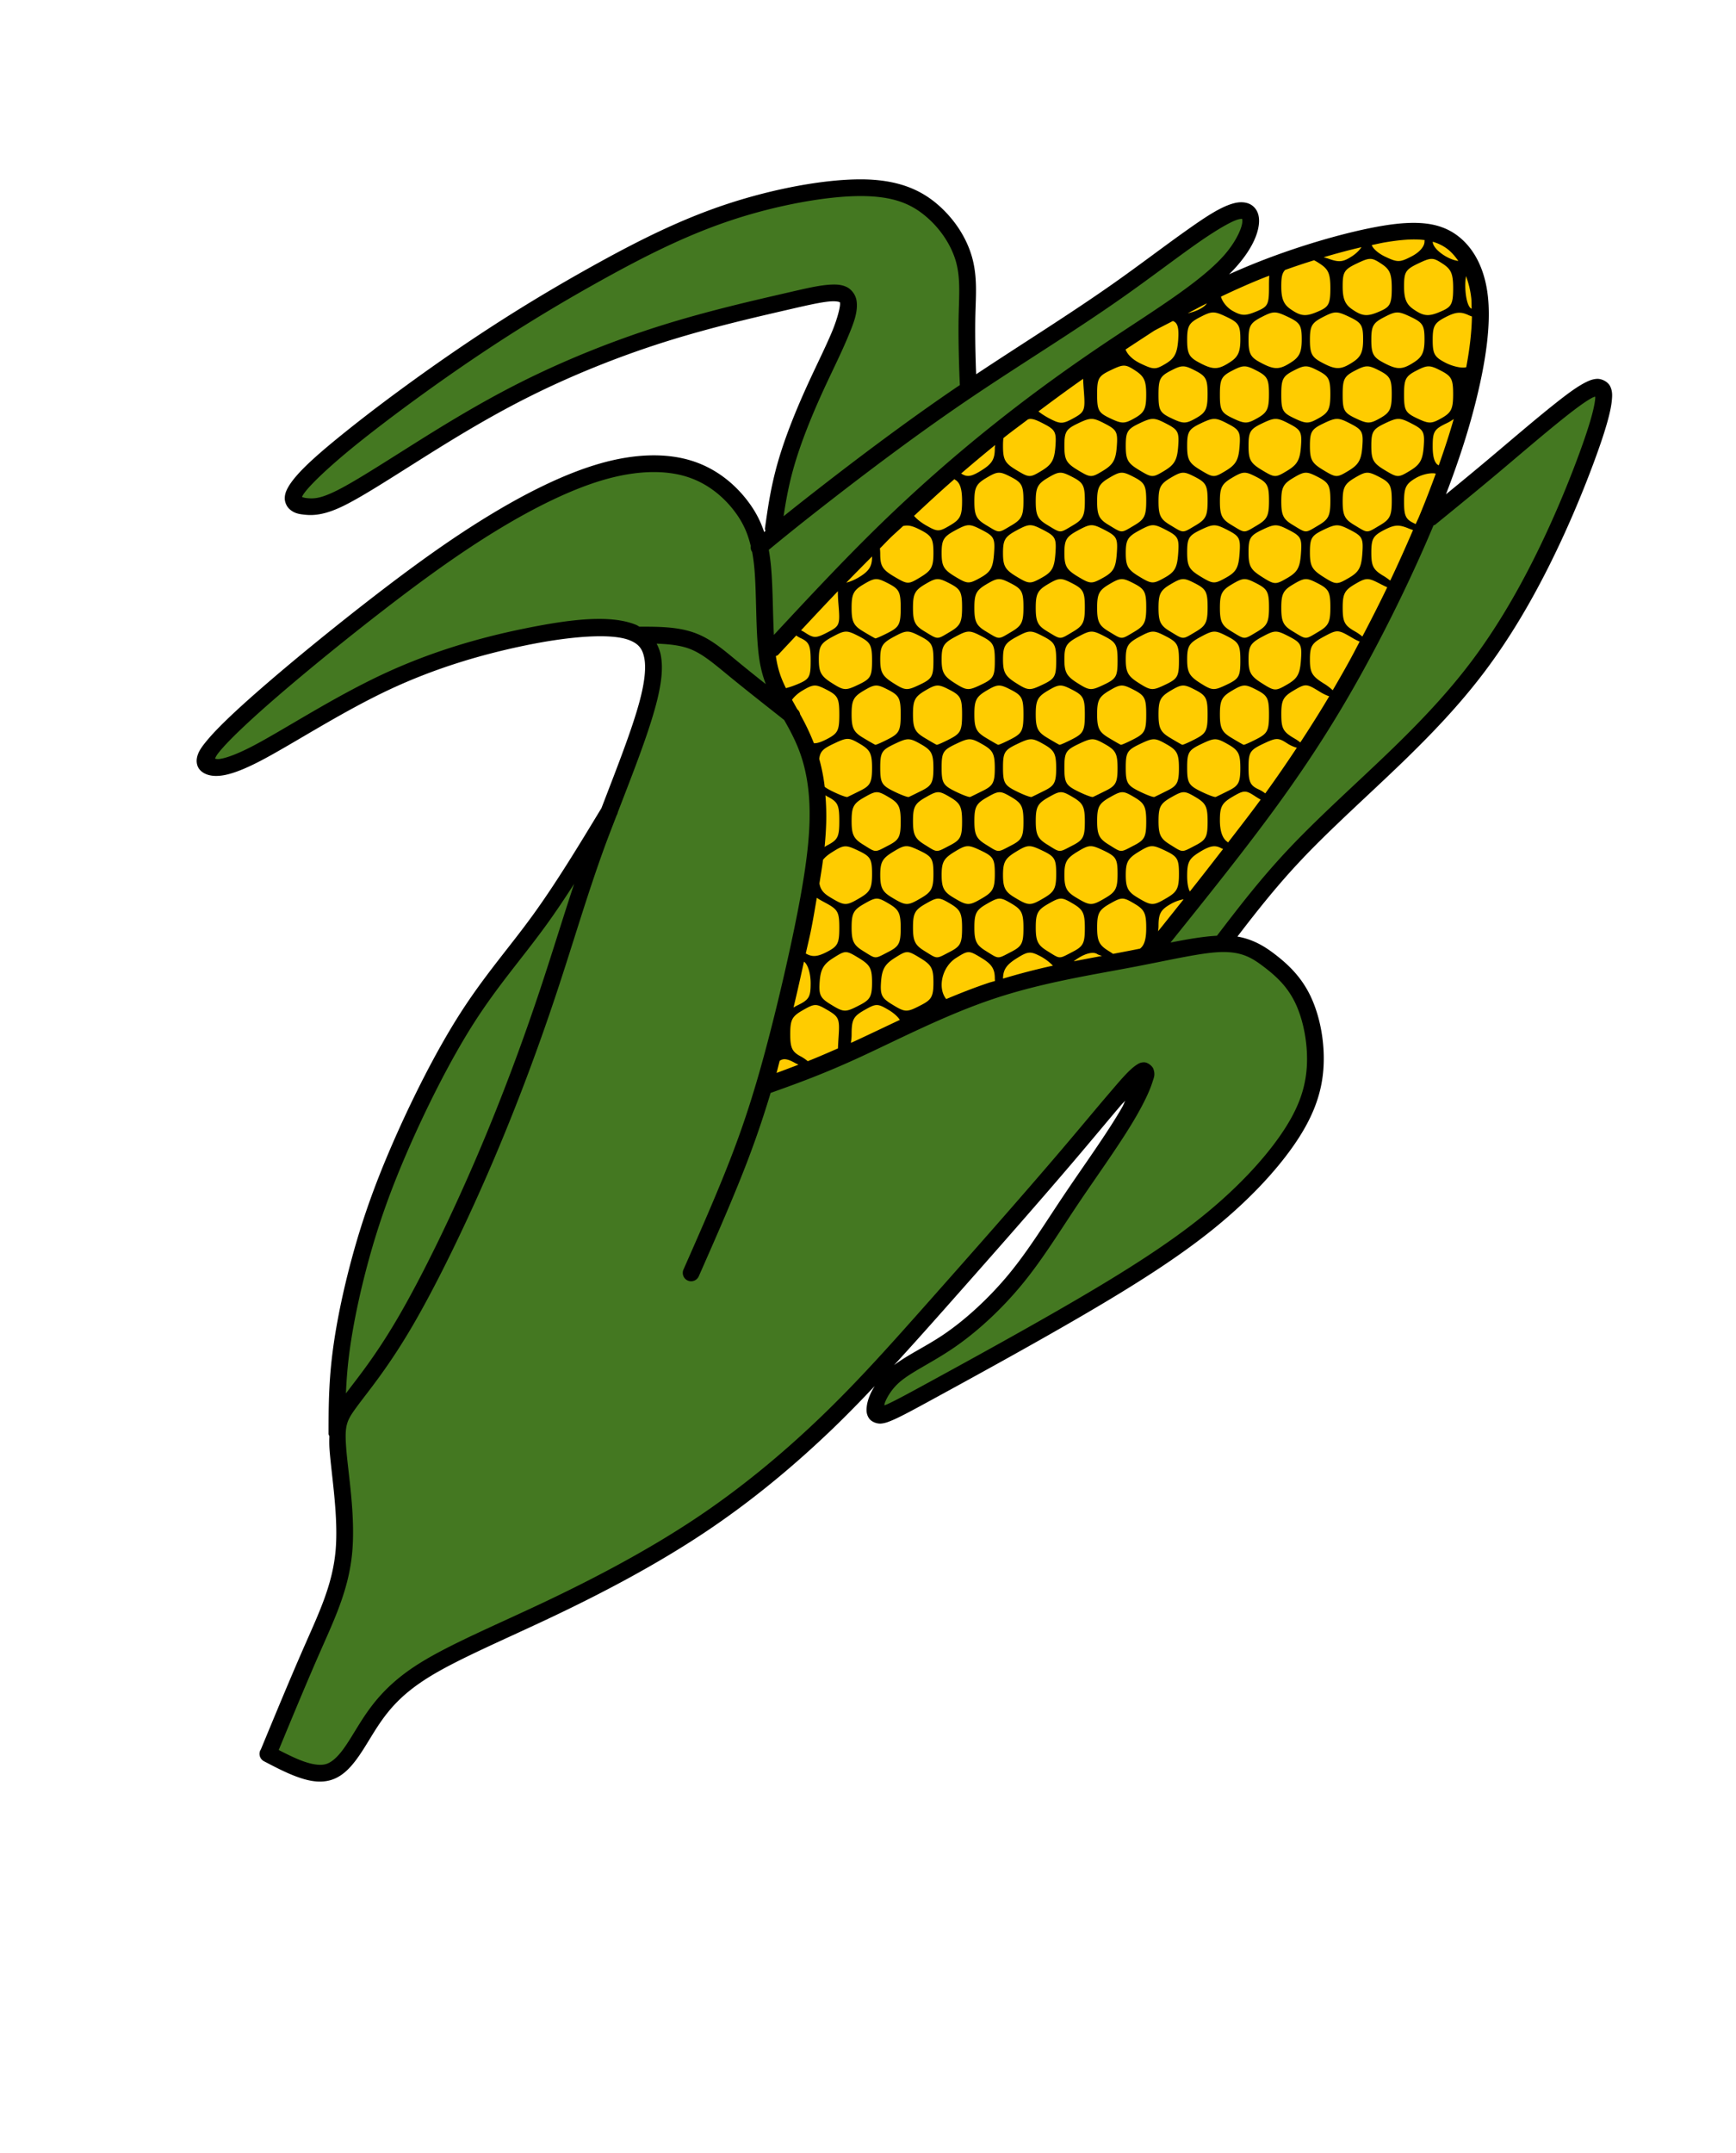 <?xml version="1.0" encoding="UTF-8" standalone="no"?>
<!-- Created with Inkscape (http://www.inkscape.org/) -->

<svg
   version="1.1"
   id="svg1"
   width="424.239"
   height="526.057"
   viewBox="0 0 424.239 526.057"
   sodipodi:docname="Corncob-IV.svg"
   inkscape:version="1.4 (e7c3feb100, 2024-10-09)"
   inkscape:label="Layer 1"
   xmlns:inkscape="http://www.inkscape.org/namespaces/inkscape"
   xmlns:sodipodi="http://sodipodi.sourceforge.net/DTD/sodipodi-0.dtd"
   xmlns="http://www.w3.org/2000/svg"
   xmlns:svg="http://www.w3.org/2000/svg">
  <defs
     id="defs1">
    <clipPath
       clipPathUnits="userSpaceOnUse"
       id="clipPath24">
      <rect
         style="fill:none;stroke:#000000;stroke-width:1;stroke-linecap:butt;stroke-linejoin:bevel;paint-order:stroke markers fill;stop-color:#000000"
         id="rect24"
         width="45"
         height="77.937"
         x="251.534"
         y="222.735" />
    </clipPath>
    <inkscape:path-effect
       effect="bspline"
       id="path-effect46"
       is_visible="true"
       lpeversion="1.3"
       weight="33.333"
       steps="2"
       helper_size="0"
       apply_no_weight="true"
       apply_with_weight="true"
       only_selected="false"
       uniform="false" />
    <inkscape:path-effect
       effect="bspline"
       id="path-effect45"
       is_visible="true"
       lpeversion="1.3"
       weight="33.333"
       steps="2"
       helper_size="0"
       apply_no_weight="true"
       apply_with_weight="true"
       only_selected="false"
       uniform="false" />
    <inkscape:path-effect
       effect="bspline"
       id="path-effect44"
       is_visible="true"
       lpeversion="1.3"
       weight="33.333"
       steps="2"
       helper_size="0"
       apply_no_weight="true"
       apply_with_weight="true"
       only_selected="false"
       uniform="false" />
    <inkscape:path-effect
       effect="bspline"
       id="path-effect43"
       is_visible="true"
       lpeversion="1.3"
       weight="33.333"
       steps="2"
       helper_size="0"
       apply_no_weight="true"
       apply_with_weight="true"
       only_selected="false"
       uniform="false" />
    <inkscape:path-effect
       effect="bspline"
       id="path-effect42"
       is_visible="true"
       lpeversion="1.3"
       weight="33.333"
       steps="2"
       helper_size="0"
       apply_no_weight="true"
       apply_with_weight="true"
       only_selected="false"
       uniform="false" />
    <inkscape:path-effect
       effect="bspline"
       id="path-effect41"
       is_visible="true"
       lpeversion="1.3"
       weight="33.333"
       steps="2"
       helper_size="0"
       apply_no_weight="true"
       apply_with_weight="true"
       only_selected="false"
       uniform="false" />
    <inkscape:path-effect
       effect="bspline"
       id="path-effect40"
       is_visible="true"
       lpeversion="1.3"
       weight="33.333"
       steps="2"
       helper_size="0"
       apply_no_weight="true"
       apply_with_weight="true"
       only_selected="false"
       uniform="false" />
    <inkscape:path-effect
       effect="bspline"
       id="path-effect39"
       is_visible="true"
       lpeversion="1.3"
       weight="33.333"
       steps="2"
       helper_size="0"
       apply_no_weight="true"
       apply_with_weight="true"
       only_selected="false"
       uniform="false" />
    <inkscape:path-effect
       effect="bspline"
       id="path-effect38"
       is_visible="true"
       lpeversion="1.3"
       weight="33.333"
       steps="2"
       helper_size="0"
       apply_no_weight="true"
       apply_with_weight="true"
       only_selected="false"
       uniform="false" />
    <inkscape:path-effect
       effect="bspline"
       id="path-effect37"
       is_visible="true"
       lpeversion="1.3"
       weight="33.333"
       steps="2"
       helper_size="0"
       apply_no_weight="true"
       apply_with_weight="true"
       only_selected="false"
       uniform="false" />
    <inkscape:path-effect
       effect="bspline"
       id="path-effect36"
       is_visible="true"
       lpeversion="1.3"
       weight="33.333"
       steps="2"
       helper_size="0"
       apply_no_weight="true"
       apply_with_weight="true"
       only_selected="false"
       uniform="false" />
    <inkscape:path-effect
       effect="bspline"
       id="path-effect35"
       is_visible="true"
       lpeversion="1.3"
       weight="33.333"
       steps="2"
       helper_size="0"
       apply_no_weight="true"
       apply_with_weight="true"
       only_selected="false"
       uniform="false" />
    <inkscape:path-effect
       effect="bspline"
       id="path-effect34"
       is_visible="true"
       lpeversion="1.3"
       weight="33.333"
       steps="2"
       helper_size="0"
       apply_no_weight="true"
       apply_with_weight="true"
       only_selected="false"
       uniform="false" />
    <inkscape:path-effect
       effect="bspline"
       id="path-effect33"
       is_visible="true"
       lpeversion="1.3"
       weight="33.333"
       steps="2"
       helper_size="0"
       apply_no_weight="true"
       apply_with_weight="true"
       only_selected="false"
       uniform="false" />
    <inkscape:path-effect
       effect="bspline"
       id="path-effect32"
       is_visible="true"
       lpeversion="1.3"
       weight="33.333"
       steps="2"
       helper_size="0"
       apply_no_weight="true"
       apply_with_weight="true"
       only_selected="false"
       uniform="false" />
    <inkscape:path-effect
       effect="bspline"
       id="path-effect31"
       is_visible="true"
       lpeversion="1.3"
       weight="33.333"
       steps="2"
       helper_size="0"
       apply_no_weight="true"
       apply_with_weight="true"
       only_selected="false"
       uniform="false" />
    <inkscape:path-effect
       effect="bspline"
       id="path-effect30"
       is_visible="true"
       lpeversion="1.3"
       weight="33.333"
       steps="2"
       helper_size="0"
       apply_no_weight="true"
       apply_with_weight="true"
       only_selected="false"
       uniform="false" />
    <inkscape:path-effect
       effect="bspline"
       id="path-effect29"
       is_visible="true"
       lpeversion="1.3"
       weight="33.333"
       steps="2"
       helper_size="0"
       apply_no_weight="true"
       apply_with_weight="true"
       only_selected="false"
       uniform="false" />
    <inkscape:path-effect
       effect="bspline"
       id="path-effect28"
       is_visible="true"
       lpeversion="1.3"
       weight="33.333"
       steps="2"
       helper_size="0"
       apply_no_weight="true"
       apply_with_weight="true"
       only_selected="false"
       uniform="false" />
    <inkscape:path-effect
       effect="bspline"
       id="path-effect27"
       is_visible="true"
       lpeversion="1.3"
       weight="33.333"
       steps="2"
       helper_size="0"
       apply_no_weight="true"
       apply_with_weight="true"
       only_selected="false"
       uniform="false" />
    <inkscape:path-effect
       effect="bspline"
       id="path-effect26"
       is_visible="true"
       lpeversion="1.3"
       weight="33.333"
       steps="2"
       helper_size="0"
       apply_no_weight="true"
       apply_with_weight="true"
       only_selected="false"
       uniform="false" />
    <inkscape:path-effect
       effect="bspline"
       id="path-effect25"
       is_visible="true"
       lpeversion="1.3"
       weight="33.333"
       steps="2"
       helper_size="0"
       apply_no_weight="true"
       apply_with_weight="true"
       only_selected="false"
       uniform="false" />
    <inkscape:path-effect
       effect="bspline"
       id="path-effect24"
       is_visible="true"
       lpeversion="1.3"
       weight="33.333"
       steps="2"
       helper_size="0"
       apply_no_weight="true"
       apply_with_weight="true"
       only_selected="false"
       uniform="false" />
    <inkscape:path-effect
       effect="bspline"
       id="path-effect23"
       is_visible="true"
       lpeversion="1.3"
       weight="33.333"
       steps="2"
       helper_size="0"
       apply_no_weight="true"
       apply_with_weight="true"
       only_selected="false"
       uniform="false" />
    <inkscape:path-effect
       effect="bspline"
       id="path-effect22"
       is_visible="true"
       lpeversion="1.3"
       weight="33.333"
       steps="2"
       helper_size="0"
       apply_no_weight="true"
       apply_with_weight="true"
       only_selected="false"
       uniform="false" />
    <inkscape:path-effect
       effect="bspline"
       id="path-effect21"
       is_visible="true"
       lpeversion="1.3"
       weight="33.333"
       steps="2"
       helper_size="0"
       apply_no_weight="true"
       apply_with_weight="true"
       only_selected="false"
       uniform="false" />
    <inkscape:path-effect
       effect="bspline"
       id="path-effect20"
       is_visible="true"
       lpeversion="1.3"
       weight="33.333"
       steps="2"
       helper_size="0"
       apply_no_weight="true"
       apply_with_weight="true"
       only_selected="false"
       uniform="false" />
    <inkscape:path-effect
       effect="bspline"
       id="path-effect19"
       is_visible="true"
       lpeversion="1.3"
       weight="33.333"
       steps="2"
       helper_size="0"
       apply_no_weight="true"
       apply_with_weight="true"
       only_selected="false"
       uniform="false" />
    <inkscape:path-effect
       effect="bspline"
       id="path-effect18"
       is_visible="true"
       lpeversion="1.3"
       weight="33.333"
       steps="2"
       helper_size="0"
       apply_no_weight="true"
       apply_with_weight="true"
       only_selected="false"
       uniform="false" />
    <inkscape:path-effect
       effect="bspline"
       id="path-effect17"
       is_visible="true"
       lpeversion="1.3"
       weight="33.333"
       steps="2"
       helper_size="0"
       apply_no_weight="true"
       apply_with_weight="true"
       only_selected="false"
       uniform="false" />
    <inkscape:path-effect
       effect="bspline"
       id="path-effect16"
       is_visible="true"
       lpeversion="1.3"
       weight="33.333"
       steps="2"
       helper_size="0"
       apply_no_weight="true"
       apply_with_weight="true"
       only_selected="false"
       uniform="false" />
    <inkscape:path-effect
       effect="bspline"
       id="path-effect15"
       is_visible="true"
       lpeversion="1.3"
       weight="33.333"
       steps="2"
       helper_size="0"
       apply_no_weight="true"
       apply_with_weight="true"
       only_selected="false"
       uniform="false" />
    <inkscape:path-effect
       effect="bspline"
       id="path-effect14"
       is_visible="true"
       lpeversion="1.3"
       weight="33.333"
       steps="2"
       helper_size="0"
       apply_no_weight="true"
       apply_with_weight="true"
       only_selected="false"
       uniform="false" />
    <inkscape:path-effect
       effect="bspline"
       id="path-effect13"
       is_visible="true"
       lpeversion="1.3"
       weight="33.333"
       steps="2"
       helper_size="0"
       apply_no_weight="true"
       apply_with_weight="true"
       only_selected="false"
       uniform="false" />
    <inkscape:path-effect
       effect="bspline"
       id="path-effect12"
       is_visible="true"
       lpeversion="1.3"
       weight="33.333"
       steps="2"
       helper_size="0"
       apply_no_weight="true"
       apply_with_weight="true"
       only_selected="false"
       uniform="false" />
    <inkscape:path-effect
       effect="bspline"
       id="path-effect11"
       is_visible="true"
       lpeversion="1.3"
       weight="33.333"
       steps="2"
       helper_size="0"
       apply_no_weight="true"
       apply_with_weight="true"
       only_selected="false"
       uniform="false" />
    <inkscape:path-effect
       effect="bspline"
       id="path-effect10"
       is_visible="true"
       lpeversion="1.3"
       weight="33.333"
       steps="2"
       helper_size="0"
       apply_no_weight="true"
       apply_with_weight="true"
       only_selected="false"
       uniform="false" />
    <inkscape:path-effect
       effect="bspline"
       id="path-effect9"
       is_visible="true"
       lpeversion="1.3"
       weight="33.333"
       steps="2"
       helper_size="0"
       apply_no_weight="true"
       apply_with_weight="true"
       only_selected="false"
       uniform="false" />
    <inkscape:path-effect
       effect="bspline"
       id="path-effect8"
       is_visible="true"
       lpeversion="1.3"
       weight="33.333"
       steps="2"
       helper_size="0"
       apply_no_weight="true"
       apply_with_weight="true"
       only_selected="false"
       uniform="false" />
    <inkscape:path-effect
       effect="bspline"
       id="path-effect7"
       is_visible="true"
       lpeversion="1.3"
       weight="33.333"
       steps="2"
       helper_size="0"
       apply_no_weight="true"
       apply_with_weight="true"
       only_selected="false"
       uniform="false" />
    <inkscape:path-effect
       effect="bspline"
       id="path-effect6"
       is_visible="true"
       lpeversion="1.3"
       weight="33.333"
       steps="2"
       helper_size="0"
       apply_no_weight="true"
       apply_with_weight="true"
       only_selected="false"
       uniform="false" />
    <inkscape:path-effect
       effect="bspline"
       id="path-effect5"
       is_visible="true"
       lpeversion="1.3"
       weight="33.333"
       steps="2"
       helper_size="0"
       apply_no_weight="true"
       apply_with_weight="true"
       only_selected="false"
       uniform="false" />
    <inkscape:path-effect
       effect="bspline"
       id="path-effect4"
       is_visible="true"
       lpeversion="1.3"
       weight="33.333"
       steps="2"
       helper_size="0"
       apply_no_weight="true"
       apply_with_weight="true"
       only_selected="false"
       uniform="false" />
    <inkscape:path-effect
       effect="bspline"
       id="path-effect3"
       is_visible="true"
       lpeversion="1.3"
       weight="33.333"
       steps="2"
       helper_size="0"
       apply_no_weight="true"
       apply_with_weight="true"
       only_selected="false"
       uniform="false" />
    <inkscape:path-effect
       effect="bspline"
       id="path-effect2"
       is_visible="true"
       lpeversion="1.3"
       weight="33.333"
       steps="2"
       helper_size="0"
       apply_no_weight="true"
       apply_with_weight="true"
       only_selected="false"
       uniform="false" />
    <inkscape:path-effect
       effect="bspline"
       id="path-effect1"
       is_visible="true"
       lpeversion="1.3"
       weight="33.333"
       steps="2"
       helper_size="0"
       apply_no_weight="true"
       apply_with_weight="true"
       only_selected="false"
       uniform="false" />
    <inkscape:path-effect
       effect="bspline"
       id="path-effect14-7"
       is_visible="true"
       lpeversion="1.3"
       weight="33.333"
       steps="2"
       helper_size="0"
       apply_no_weight="true"
       apply_with_weight="true"
       only_selected="false"
       uniform="false" />
    <inkscape:path-effect
       effect="bspline"
       id="path-effect14-2"
       is_visible="true"
       lpeversion="1.3"
       weight="33.333"
       steps="2"
       helper_size="0"
       apply_no_weight="true"
       apply_with_weight="true"
       only_selected="false"
       uniform="false" />
  </defs>
  <sodipodi:namedview
     id="namedview1"
     pagecolor="#ffffff"
     bordercolor="#000000"
     borderopacity="0.25"
     inkscape:showpageshadow="2"
     inkscape:pageopacity="0.0"
     inkscape:pagecheckerboard="0"
     inkscape:deskcolor="#d1d1d1"
     showgrid="false"
     inkscape:zoom="0.96"
     inkscape:cx="290.625"
     inkscape:cy="232.29167"
     inkscape:window-width="1920"
     inkscape:window-height="1011"
     inkscape:window-x="0"
     inkscape:window-y="0"
     inkscape:window-maximized="1"
     inkscape:current-layer="layer1" />
  <g
     inkscape:groupmode="layer"
     id="layer1"
     inkscape:label="Layer 1"
     transform="translate(-499.244,-70.153)">
    <path
       id="path3"
       style="display:inline;opacity:1;fill:#447821;stroke:none;stroke-width:1.512;stroke-linecap:round"
       d="m 713.459,115.661 c 0,0 -19.446,1.58 -19.939,1.58 -0.494,0 -21.719,6.811 -21.719,6.811 l -20.828,9.082 -41.166,25.865 -24.383,17.275 -13.523,11.943 -1.086,3.555 c 0,0 0.79,2.368 1.283,2.467 0.494,0.099 2.764,0.199 3.258,0.199 0.494,0 8.192,-2.963 8.686,-3.16 0.494,-0.197 21.818,-14.313 22.41,-14.412 0.592,-0.099 28.627,-15.498 28.627,-15.498 l 23.494,-8.984 c 0,0 29.221,-8.291 30.998,-8.291 1.777,0 11.845,-1.975 12.438,-1.975 0.592,0 3.257,0.098 3.652,0.098 0.395,0 1.086,0.396 1.283,1.186 0.197,0.79 -3.257,9.28 -3.355,9.773 -0.099,0.494 -11.451,24.58 -11.451,25.172 0,0.592 -3.259,16.98 -3.555,17.375 -0.286,0.381 -2.706,5.574 -3.053,6.293 -0.71,-0.883 -2.284,-2.086 -2.375,-2.543 -0.099,-0.494 -2.864,-5.527 -3.555,-6.613 -0.691,-1.086 -7.897,-6.022 -8.785,-6.516 -0.888,-0.494 -6.516,-2.863 -6.516,-2.863 l -12.537,0.197 c 0,0 -15.697,5.727 -17.178,6.221 -1.481,0.494 -18.954,10.957 -19.645,11.352 -0.691,0.395 -29.121,20.533 -29.121,20.533 l -22.803,19.447 -12.637,10.662 -0.889,4.047 4.049,2.072 7.305,-3.553 30.404,-16.189 27.246,-11.451 27.541,-4.146 8.877,2.469 2.668,2.953 c -0.079,0.425 -0.125,0.918 -0.143,1.523 -0.066,2.226 0.098,5.754 -0.545,9.793 -0.643,4.039 -2.093,8.588 -4.285,15.1 -2.11,6.267 -4.933,14.433 -7.727,22.688 l -11.186,12.701 -22.408,32.279 -14.412,27.146 -7.01,20.73 -5.725,17.672 -3.357,30.699 0.979,1.762 c -0.468,2.064 -0.467,3.75 -0.322,5.447 0.264,3.09 0.823,6.37 1.104,8.01 0.28,1.64 0.281,1.639 0.381,3.445 0.1,1.807 0.3,5.42 0.223,8.926 -0.077,3.506 -0.431,6.904 -1.615,10.848 -1.184,3.944 -3.198,8.433 -5.543,14.029 -2.345,5.597 -5.018,12.3 -6.979,17.066 -1.96,4.766 -3.207,7.595 -3.707,9.141 -0.5,1.545 -0.254,1.807 1.322,2.521 1.576,0.715 4.482,1.883 6.611,2.514 2.129,0.63 3.482,0.722 4.674,0.652 1.192,-0.069 2.224,-0.298 3.723,-1.705 1.499,-1.407 3.467,-3.991 5.773,-7.135 2.306,-3.144 4.949,-6.85 8.316,-10.01 3.367,-3.16 7.457,-5.773 12.984,-8.779 5.527,-3.006 12.492,-6.403 21.264,-10.785 8.772,-4.382 19.35,-9.747 27.299,-14.113 7.949,-4.367 13.27,-7.735 18.682,-11.732 5.412,-3.998 10.915,-8.625 16.873,-14.053 5.958,-5.428 12.37,-11.655 17.229,-16.605 4.859,-4.951 8.165,-8.626 12.439,-13.361 4.274,-4.736 9.516,-10.532 14.723,-16.381 5.206,-5.849 15.548,-17.652 19.338,-22.072 2.642,-3.081 7.171,-8.383 12.254,-14.648 l 0.143,0.019 c 0.46,-0.552 7.92,-8.287 7.92,-8.287 l 1.564,0.828 -6.906,13.443 -12.982,19.705 -9.025,12.707 -9.115,10.221 -10.404,8.289 -9.762,6.26 -4.051,2.947 c 0,0 -2.21,5.064 -2.395,5.709 -0.184,0.645 -0.275,2.67 -0.275,2.67 l 14.641,-6.721 c 0,0 23.112,-12.984 23.664,-13.168 0.552,-0.184 22.836,-13.352 22.836,-13.352 l 22.836,-15.838 18.785,-20.443 5.064,-15.377 c 0,0 -1.658,-8.84 -1.658,-9.576 0,-0.737 -3.314,-10.037 -3.314,-10.037 l -6.629,-6.814 -10.676,-4.055 8.09,-12.381 14.047,-14.836 18.1,-17.707 14.441,-13.748 20.971,-29.674 15.033,-40.355 1.682,-6.33 -1.385,-0.99 c 0,0 -7.121,4.748 -7.715,5.045 -0.593,0.297 -18.992,15.331 -19.189,15.727 -0.198,0.396 -13.551,9.793 -14.639,10.387 l -4.945,10.385 -10.979,24.432 -15.629,25.025 -7.912,9.791 -15.926,22.75 -11.869,13.75 5.045,-0.693 8.605,-0.988 1.146,0.168 -3.701,0.432 -0.838,0.988 c -0.427,0.07 -0.702,0.09 -1.191,0.176 -5.737,1.006 -15.76,2.886 -24.135,4.402 -8.375,1.517 -15.1,2.67 -26.723,7.006 -11.622,4.336 -28.14,11.852 -37.85,16.072 -9.71,4.22 -12.612,5.144 -14.029,5.16 -1.418,0.017 -1.352,-0.873 -0.742,-2.752 0.61,-1.879 1.764,-4.749 3.215,-10.568 1.451,-5.819 3.198,-14.589 4.945,-23.096 1.747,-8.507 3.496,-16.749 4.139,-23.277 0.643,-6.528 0.18,-11.341 -0.99,-15.775 -1.17,-4.435 -3.049,-8.491 -5.406,-11.771 -1.717,-2.389 -3.891,-4.44 -6.439,-6.611 l 2.289,-1.916 c 0,0 -1.678,-9.279 -1.48,-9.871 0.197,-0.592 5.133,-4.838 5.133,-4.838 0,0 27.345,-29.121 27.938,-29.121 0.592,0 16.387,-13.82 16.387,-13.82 0,0 24.975,-20.434 25.666,-20.434 0.691,0 28.826,-18.264 28.826,-18.264 l 11.549,-11.352 c 0,0 2.469,-8.785 2.469,-9.18 0,-0.395 -2.566,-1.777 -2.566,-1.777 l -10.76,5.922 -31.096,22.902 -23.988,15.203 -1.086,-3.258 -0.297,-28.727 -8.982,-11.254 z" />
    <path
       id="path2"
       style="display:inline;opacity:1;fill:#ffcc00;stroke:none;stroke-width:1.512;stroke-linecap:round"
       d="m 845.43,126.792 c -3.496,-0.141 -8.155,0.529 -13.734,1.836 -5.579,1.307 -12.077,3.249 -19.016,5.615 -6.939,2.366 -14.319,5.155 -23.588,10.258 -9.269,5.102 -20.427,12.517 -29.414,18.855 -8.987,6.338 -15.8,11.6 -22.139,16.896 -6.338,5.297 -12.2,10.628 -20.604,18.961 -8.404,8.333 -19.351,19.669 -24.842,25.654 -5.491,5.985 -5.526,6.621 -5.031,8.033 0.494,1.412 1.518,3.602 3.213,7.15 1.695,3.549 4.061,8.456 5.703,13.152 1.642,4.696 2.56,9.18 2.754,14.848 0.194,5.667 -0.337,12.518 -1.096,18.557 -0.759,6.038 -1.746,11.264 -3.459,18.291 -1.713,7.027 -4.15,15.854 -5.598,21.15 -1.448,5.297 -1.907,7.062 1.006,6.779 2.913,-0.282 9.199,-2.612 18.256,-6.496 9.057,-3.884 20.887,-9.322 33.352,-13.348 11.649,-3.762 23.798,-6.297 31.902,-9.234 2.107,-0.049 4.814,-0.621 6.598,-1.584 1.86,-1.004 2.713,-2.429 3.191,-3.723 3.005,-2.494 5.503,-5.637 9.033,-10.123 6.126,-7.786 15.413,-19.545 23.764,-31.957 8.351,-12.412 15.765,-25.477 21.291,-36.053 5.526,-10.576 9.164,-18.662 12.254,-26.748 3.09,-8.086 5.632,-16.171 7.504,-23.463 1.871,-7.292 3.072,-13.788 3.479,-18.873 0.406,-5.085 0.017,-8.757 -0.318,-11.617 -0.335,-2.86 -0.618,-4.909 -1.66,-6.568 -1.042,-1.66 -2.843,-2.931 -4.908,-4.043 -2.066,-1.112 -4.397,-2.066 -7.893,-2.207 z" />
    <path
       id="path1"
       style="display:inline;fill:#000000;stroke-linecap:round"
       d="M 607.248 360.486 C 603.949 360.486 599.398 361.325 595.184 362.715 C 590.97 364.105 587.151 366.039 583.402 368.109 C 579.654 370.18 575.944 372.405 572.062 375 C 568.18 377.595 564.135 380.555 561.141 382.937 C 558.147 385.32 556.236 387.011 555.486 388.316 C 555.299 388.643 555.176 388.965 555.174 389.32 C 555.172 389.676 555.339 390.046 555.569 390.27 C 556.029 390.718 556.543 390.763 556.99 390.812 C 557.884 390.912 558.937 390.776 560.512 390 C 562.087 389.224 564.252 387.835 567.071 386.057 C 569.89 384.278 573.339 382.123 577.184 380.19 C 581.029 378.256 585.293 376.533 589.508 375.199 C 593.723 373.866 597.91 372.916 601.015 372.199 C 602.568 371.841 603.841 371.555 604.623 371.516 C 605.015 371.496 605.267 371.549 605.34 371.584 C 605.412 371.619 605.375 371.551 605.395 371.683 C 605.434 371.947 605.176 373.059 604.65 374.309 C 604.124 375.559 603.4 377.025 602.744 378.436 C 601.431 381.259 600.419 383.806 599.774 386.054 C 599.128 388.303 598.86 390.218 598.6 392.084 A 0.756 0.756 0 0 0 598.651 392.281 C 598.613 392.312 598.571 392.346 598.533 392.377 C 598.24 391.504 597.851 390.715 597.322 389.955 C 596.205 388.35 594.479 386.757 592.121 385.979 C 590.942 385.589 589.63 385.413 588.213 385.447 C 586.796 385.481 585.273 385.727 583.668 386.187 C 580.458 387.108 576.941 388.874 573.498 390.979 C 570.055 393.084 566.694 395.529 563.254 398.185 C 559.814 400.841 556.29 403.714 553.608 406.026 C 550.925 408.338 549.094 410.07 548.115 411.259 C 547.625 411.854 547.314 412.292 547.223 412.857 C 547.178 413.139 547.224 413.483 547.394 413.744 C 547.564 414.006 547.805 414.159 548.025 414.256 C 548.467 414.45 549.066 414.503 549.85 414.332 C 550.633 414.16 551.637 413.774 553.041 413.039 C 555.848 411.569 560.2 408.725 564.494 406.695 C 568.789 404.665 573.067 403.423 577.06 402.607 C 581.053 401.791 584.776 401.509 586.387 402.174 C 587.193 402.507 587.532 402.942 587.695 403.791 C 587.859 404.641 587.731 405.925 587.289 407.598 C 586.599 410.211 585.188 413.769 583.819 417.34 C 581.75 420.76 579.686 424.16 577.588 427.051 C 575.457 429.988 573.225 432.48 570.976 436.008 C 568.728 439.535 566.507 444.027 564.867 447.81 C 563.227 451.593 562.169 454.673 561.314 457.785 C 560.46 460.897 559.803 464.052 559.471 466.77 C 559.138 469.487 559.137 471.74 559.135 473.951 A 0.756 0.756 0 0 0 559.211 474.136 C 559.197 474.525 559.192 474.926 559.229 475.404 C 559.408 477.741 560.04 481.469 559.772 484.483 C 559.503 487.496 558.342 489.961 557.045 492.906 C 555.748 495.852 554.378 499.164 553.01 502.471 A 0.756 0.756 0 0 0 553.01 502.488 A 0.756 0.756 0 0 0 552.976 502.516 A 0.756 0.756 0 0 0 553.297 503.535 C 554.295 504.056 555.313 504.591 556.318 504.953 C 557.324 505.316 558.344 505.527 559.328 505.238 C 560.311 504.949 561.021 504.222 561.629 503.41 C 562.236 502.598 562.762 501.663 563.312 500.795 C 564.413 499.059 565.597 497.546 568.236 495.912 C 570.875 494.279 575.044 492.533 579.535 490.397 C 584.026 488.26 588.83 485.728 593.172 482.834 C 597.514 479.939 601.366 476.697 604.734 473.461 C 606.047 472.199 607.287 470.921 608.531 469.603 C 608.353 469.892 608.198 470.181 608.084 470.461 C 607.941 470.811 607.846 471.145 607.811 471.473 C 607.775 471.8 607.771 472.138 608 472.498 C 608.229 472.857 608.752 473.031 609.11 472.998 C 609.467 472.965 609.784 472.846 610.185 472.672 C 610.988 472.324 612.102 471.714 613.774 470.803 C 617.117 468.979 622.676 465.94 627.377 463.197 C 632.079 460.454 635.929 458.006 639.103 455.449 C 642.277 452.892 644.753 450.245 646.41 447.871 C 648.068 445.497 648.919 443.346 649.104 441.033 C 649.289 438.72 648.844 436.286 647.996 434.449 C 647.148 432.612 645.899 431.462 644.732 430.564 C 643.817 429.86 642.77 429.209 641.335 428.959 C 643.125 426.625 644.954 424.297 647.256 421.875 C 649.864 419.131 653.115 416.227 656.016 413.435 C 658.917 410.643 661.463 407.966 663.689 405.012 C 665.916 402.057 667.804 398.852 669.447 395.588 C 671.09 392.324 672.488 389.002 673.582 386.049 C 674.129 384.572 674.602 383.183 674.899 382.035 C 675.047 381.461 675.153 380.95 675.197 380.494 C 675.242 380.038 675.262 379.639 675.051 379.205 C 674.84 378.771 674.264 378.502 673.844 378.528 C 673.424 378.554 673.078 378.708 672.701 378.908 C 671.947 379.308 671.09 379.955 670.146 380.701 C 668.259 382.194 666.044 384.105 664.01 385.814 C 662.679 386.933 661.429 387.96 660.196 388.968 C 661.403 385.827 662.317 382.958 662.974 380.258 C 663.81 376.827 664.268 373.646 663.99 371.078 C 663.713 368.511 662.667 366.587 661.115 365.486 C 660.339 364.935 659.448 364.607 658.367 364.48 C 657.286 364.354 656.015 364.427 654.477 364.684 C 651.4 365.196 647.126 366.421 643.322 367.916 C 642.38 368.287 641.47 368.673 640.584 369.071 C 640.828 368.828 641.064 368.584 641.28 368.338 C 642.436 367.02 643.134 365.722 643.272 364.588 C 643.341 364.021 643.265 363.41 642.817 362.975 C 642.593 362.757 642.314 362.634 642.012 362.584 L 642.012 362.584 C 641.71 362.534 641.385 362.558 641.072 362.635 C 639.82 362.944 638.341 363.955 636.473 365.285 C 634.604 366.615 632.428 368.273 630.164 369.869 C 626.199 372.663 621.918 375.315 617.707 378.111 C 617.695 377.811 617.686 377.69 617.672 377.193 C 617.638 376.067 617.596 374.299 617.638 372.633 C 617.681 370.967 617.83 369.272 617.328 367.502 C 616.826 365.733 615.705 364.016 614.16 362.705 C 612.615 361.394 610.548 360.486 607.248 360.486 z M 607.248 361.998 C 610.285 361.998 611.864 362.738 613.184 363.857 C 614.504 364.977 615.466 366.472 615.875 367.914 C 616.284 369.356 616.173 370.875 616.129 372.594 C 616.085 374.313 616.129 376.103 616.162 377.238 C 616.192 378.235 616.212 378.657 616.233 379.09 C 616.128 379.161 616.021 379.229 615.916 379.3 C 611.141 382.549 606.573 386.031 603.551 388.379 C 602.171 389.451 601.174 390.243 600.29 390.952 C 600.502 389.535 600.76 388.094 601.227 386.471 C 601.84 384.335 602.822 381.848 604.113 379.072 C 604.759 377.684 605.489 376.211 606.043 374.894 C 606.597 373.578 607.045 372.497 606.889 371.459 C 606.811 370.94 606.45 370.442 605.996 370.222 C 605.543 370.003 605.067 369.98 604.547 370.006 C 603.506 370.059 602.226 370.368 600.676 370.726 C 597.575 371.442 593.343 372.4 589.051 373.758 C 584.759 375.116 580.43 376.865 576.506 378.838 C 572.582 380.811 569.087 382.996 566.264 384.777 C 563.441 386.558 561.264 387.945 559.844 388.645 C 558.424 389.344 557.827 389.383 557.158 389.309 C 556.895 389.28 556.791 389.226 556.736 389.211 C 556.75 389.168 556.739 389.17 556.797 389.07 C 557.219 388.336 559.128 386.47 562.08 384.121 C 565.032 381.773 569.058 378.828 572.902 376.258 C 576.746 373.688 580.416 371.487 584.133 369.434 C 587.85 367.381 591.582 365.495 595.658 364.151 C 599.734 362.806 604.211 361.998 607.248 361.998 z M 641.762 364.058 C 641.733 364.03 641.809 364.103 641.772 364.405 C 641.699 365.007 641.157 366.183 640.143 367.339 C 638.591 369.109 635.877 370.985 632.98 372.9 L 632.98 372.901 A 0.756 0.756 0 0 0 632.98 372.901 C 632.09 373.489 631.186 374.08 630.29 374.674 C 626.477 377.202 622.899 379.775 619.365 382.59 C 615.83 385.404 612.339 388.46 608.891 391.82 C 605.697 394.934 602.551 398.305 599.413 401.683 C 599.314 399.797 599.322 397.533 599.171 395.705 C 599.12 395.089 599.047 394.521 598.95 393.989 C 600.305 392.874 601.734 391.706 604.48 389.572 C 607.49 387.233 612.036 383.769 616.767 380.551 C 621.497 377.333 626.449 374.336 631.036 371.104 C 633.329 369.487 635.513 367.825 637.35 366.518 C 639.187 365.211 640.757 364.27 641.437 364.102 C 641.776 364.018 641.791 364.086 641.762 364.058 z M 657.449 365.921 C 657.746 365.925 658.016 365.946 658.271 365.979 C 658.266 366.025 658.256 366.069 658.256 366.118 C 658.256 366.564 657.8 367.084 657.087 367.453 C 656.013 368.008 655.815 368.01 654.681 367.469 C 654.072 367.179 653.586 366.741 653.486 366.429 C 653.901 366.344 654.349 366.238 654.725 366.176 C 655.817 365.994 656.705 365.911 657.449 365.921 z M 658.999 366.127 C 659.47 366.262 659.874 366.458 660.24 366.719 C 660.645 367.006 660.996 367.408 661.316 367.866 C 660.387 367.76 659.011 366.814 658.999 366.127 z M 652.556 366.62 C 652.384 366.885 652.077 367.193 651.714 367.431 C 650.89 367.971 650.528 368.009 649.56 367.658 C 649.398 367.6 649.28 367.575 649.138 367.53 C 650.332 367.175 651.483 366.868 652.556 366.62 z M 653.35 367.679 C 653.647 367.68 653.906 367.825 654.347 368.114 C 655.122 368.622 655.295 369.027 655.295 370.333 C 655.295 371.686 655.151 371.996 654.353 372.36 C 653.108 372.927 652.66 372.902 651.676 372.213 C 651.062 371.783 650.854 371.267 650.854 370.172 C 650.854 368.866 650.993 368.64 652.126 368.099 C 652.717 367.817 653.053 367.677 653.35 367.679 z M 658.902 367.679 C 659.199 367.68 659.458 367.825 659.899 368.114 C 660.674 368.622 660.847 369.027 660.847 370.333 C 660.847 371.686 660.703 371.996 659.904 372.36 C 658.66 372.927 658.212 372.902 657.228 372.213 C 656.614 371.783 656.406 371.267 656.406 370.172 C 656.406 368.866 656.544 368.64 657.678 368.099 C 658.269 367.817 658.605 367.677 658.902 367.679 z M 648.267 367.803 C 648.419 367.875 648.584 367.976 648.795 368.114 C 649.57 368.622 649.743 369.027 649.743 370.333 C 649.743 371.686 649.599 371.996 648.801 372.36 C 647.556 372.927 647.108 372.902 646.125 372.213 C 645.51 371.783 645.302 371.267 645.302 370.172 C 645.302 369.379 645.357 368.986 645.65 368.678 C 646.524 368.365 647.39 368.076 648.267 367.803 z M 644.22 369.199 C 644.194 369.453 644.192 369.772 644.192 370.193 C 644.192 371.823 644.103 371.996 643.031 372.44 C 642.056 372.844 641.714 372.834 640.902 372.38 C 640.405 372.102 639.957 371.543 639.846 371.092 C 641.142 370.477 642.467 369.878 643.875 369.325 C 643.987 369.28 644.107 369.242 644.22 369.199 z M 662.012 369.236 C 662.226 369.827 662.403 370.471 662.486 371.24 C 662.518 371.531 662.509 371.87 662.519 372.186 C 662.517 372.186 662.515 372.184 662.513 372.183 C 662.032 371.999 661.828 370.261 662.012 369.236 z M 638.565 371.702 C 638.343 372.08 637.582 372.447 636.837 372.599 C 637.414 372.301 637.978 371.993 638.565 371.702 z M 639.139 372.525 C 639.465 372.523 639.797 372.658 640.365 372.928 C 641.454 373.448 641.601 373.689 641.601 374.962 C 641.601 376.088 641.4 376.537 640.688 377.003 C 639.579 377.73 639.122 377.733 637.807 377.019 C 636.962 376.561 636.789 376.219 636.789 375.008 C 636.789 373.745 636.946 373.468 637.959 372.944 C 638.495 372.667 638.814 372.527 639.139 372.525 z M 644.691 372.525 C 645.017 372.523 645.349 372.658 645.916 372.928 C 647.006 373.448 647.153 373.689 647.153 374.962 C 647.153 376.088 646.952 376.537 646.24 377.003 C 645.131 377.73 644.674 377.733 643.359 377.019 C 642.514 376.561 642.341 376.219 642.341 375.008 C 642.341 373.745 642.498 373.468 643.511 372.944 C 644.047 372.667 644.366 372.527 644.691 372.525 z M 650.243 372.525 C 650.568 372.523 650.901 372.658 651.468 372.928 C 652.558 373.448 652.704 373.689 652.704 374.962 C 652.704 376.088 652.504 376.537 651.792 377.003 C 650.683 377.73 650.226 377.733 648.911 377.019 C 648.066 376.561 647.893 376.219 647.893 375.008 C 647.893 373.745 648.05 373.468 649.062 372.944 C 649.599 372.667 649.917 372.527 650.243 372.525 z M 655.795 372.525 C 656.12 372.523 656.453 372.658 657.02 372.928 C 658.109 373.448 658.256 373.689 658.256 374.962 C 658.256 376.088 658.055 376.537 657.344 377.003 C 656.234 377.73 655.778 377.733 654.462 377.019 C 653.618 376.561 653.445 376.219 653.445 375.008 C 653.445 373.745 653.601 373.468 654.614 372.944 C 655.151 372.667 655.469 372.527 655.795 372.525 z M 661.259 372.557 C 661.571 372.526 661.855 372.591 662.194 372.745 C 662.326 372.806 662.441 372.849 662.544 372.883 C 662.524 374.251 662.348 375.801 662.031 377.477 C 662.02 377.48 662.012 377.479 662.001 377.482 C 661.617 377.583 660.785 377.396 660.15 377.068 C 659.154 376.553 658.996 376.272 658.996 375.01 C 658.996 373.746 659.153 373.467 660.158 372.948 C 660.608 372.715 660.947 372.588 661.259 372.557 z M 635.499 373.294 C 635.505 373.296 635.509 373.299 635.515 373.302 C 635.936 373.463 636.061 373.932 635.978 375.033 C 635.889 376.212 635.645 376.675 634.862 377.148 C 633.934 377.708 633.765 377.708 632.577 377.141 C 631.878 376.808 631.394 376.339 631.219 375.872 C 632.083 375.3 632.958 374.732 633.825 374.163 C 634.378 373.868 634.945 373.586 635.499 373.294 z M 631.091 377.333 C 631.389 377.339 631.657 377.488 632.11 377.785 C 632.907 378.308 633.088 378.709 633.086 379.957 C 633.084 381.243 632.918 381.581 632.051 382.074 C 631.122 382.602 630.9 382.605 629.833 382.099 C 628.767 381.595 628.647 381.375 628.647 379.934 C 628.647 378.478 628.762 378.275 629.889 377.737 C 630.465 377.462 630.793 377.326 631.091 377.333 z M 636.419 377.397 C 636.723 377.397 637.028 377.527 637.529 377.786 C 638.498 378.287 638.64 378.56 638.638 379.924 C 638.636 381.246 638.476 381.578 637.602 382.074 C 636.674 382.602 636.451 382.605 635.385 382.099 C 634.321 381.596 634.198 381.373 634.198 379.949 C 634.198 378.558 634.337 378.289 635.309 377.786 C 635.81 377.527 636.115 377.397 636.419 377.397 z M 641.971 377.397 C 642.275 377.397 642.58 377.527 643.081 377.786 C 644.05 378.287 644.192 378.56 644.189 379.924 C 644.187 381.246 644.028 381.578 643.154 382.074 C 642.226 382.602 642.003 382.605 640.936 382.099 C 639.873 381.596 639.75 381.373 639.75 379.949 C 639.75 378.558 639.888 378.289 640.86 377.786 C 641.362 377.527 641.667 377.397 641.971 377.397 z M 647.523 377.397 C 647.827 377.397 648.131 377.527 648.633 377.786 C 649.602 378.287 649.743 378.56 649.741 379.924 C 649.739 381.246 649.579 381.578 648.706 382.074 C 647.777 382.602 647.555 382.605 646.488 382.099 C 645.425 381.596 645.302 381.373 645.302 379.949 C 645.302 378.558 645.44 378.289 646.412 377.786 C 646.914 377.527 647.218 377.397 647.523 377.397 z M 653.074 377.397 C 653.379 377.397 653.683 377.527 654.185 377.786 C 655.153 378.287 655.295 378.56 655.293 379.924 C 655.291 381.246 655.131 381.578 654.258 382.074 C 653.329 382.602 653.107 382.605 652.04 382.099 C 650.977 381.596 650.854 381.373 650.854 379.949 C 650.854 378.558 650.992 378.289 651.964 377.786 C 652.466 377.527 652.77 377.397 653.074 377.397 z M 658.626 377.397 C 658.931 377.397 659.235 377.527 659.737 377.786 C 660.705 378.287 660.847 378.56 660.845 379.924 C 660.843 381.246 660.683 381.578 659.81 382.074 C 658.881 382.602 658.659 382.605 657.592 382.099 C 656.529 381.596 656.406 381.373 656.406 379.949 C 656.406 378.558 656.544 378.289 657.516 377.786 C 658.018 377.527 658.322 377.397 658.626 377.397 z M 627.383 378.522 C 627.387 378.784 627.408 379.114 627.441 379.544 C 627.584 381.375 627.53 381.522 626.513 382.084 C 625.544 382.619 625.324 382.624 624.357 382.123 C 623.973 381.924 623.6 381.68 623.339 381.472 C 624.665 380.473 626.018 379.481 627.383 378.522 z M 673.693 380.132 C 673.7 380.218 673.708 380.201 673.693 380.348 C 673.661 380.677 673.572 381.131 673.435 381.659 C 673.163 382.714 672.702 384.07 672.164 385.523 C 671.088 388.429 669.708 391.705 668.095 394.908 C 666.483 398.112 664.639 401.239 662.482 404.101 C 660.325 406.963 657.839 409.582 654.967 412.346 C 652.095 415.11 648.833 418.022 646.16 420.834 C 643.516 423.616 641.488 426.265 639.484 428.886 C 638.301 428.947 636.862 429.187 635.283 429.502 C 638.706 425.245 642.104 421.001 644.946 417.092 C 648.022 412.859 650.451 409.016 652.799 404.742 C 655.109 400.536 657.336 395.916 659.073 391.771 A 0.756 0.756 0 0 0 659.201 391.733 C 661.067 390.214 662.937 388.692 664.983 386.973 C 667.028 385.253 669.24 383.346 671.086 381.887 C 672.009 381.157 672.846 380.543 673.41 380.244 C 673.562 380.163 673.598 380.165 673.693 380.132 z M 622.599 382.149 C 622.926 382.152 623.249 382.294 623.796 382.577 C 624.873 383.135 624.975 383.332 624.873 384.671 C 624.783 385.855 624.539 386.284 623.65 386.824 C 622.57 387.481 622.507 387.479 621.337 386.772 C 620.307 386.15 620.134 385.836 620.134 384.593 C 620.134 384.306 620.146 384.086 620.169 383.889 C 620.215 383.852 620.26 383.81 620.307 383.774 C 620.996 383.225 621.703 382.719 622.398 382.186 C 622.463 382.177 622.536 382.148 622.599 382.149 z M 628.151 382.149 C 628.478 382.152 628.801 382.294 629.348 382.577 C 630.425 383.135 630.527 383.332 630.425 384.671 C 630.334 385.855 630.091 386.284 629.202 386.824 C 628.121 387.481 628.059 387.479 626.888 386.772 C 625.859 386.15 625.686 385.836 625.686 384.593 C 625.686 383.311 625.831 383.072 626.922 382.551 C 627.49 382.28 627.823 382.145 628.151 382.149 z M 633.702 382.149 C 634.03 382.152 634.352 382.294 634.9 382.577 C 635.977 383.135 636.079 383.332 635.977 384.671 C 635.886 385.855 635.643 386.284 634.754 386.824 C 633.673 387.481 633.61 387.479 632.44 386.772 C 631.411 386.15 631.237 385.836 631.237 384.593 C 631.237 383.311 631.382 383.072 632.473 382.551 C 633.042 382.28 633.375 382.145 633.702 382.149 z M 639.254 382.149 C 639.582 382.152 639.904 382.294 640.451 382.577 C 641.529 383.135 641.631 383.332 641.528 384.671 C 641.438 385.855 641.195 386.284 640.305 386.824 C 639.225 387.481 639.162 387.479 637.992 386.772 C 636.963 386.15 636.789 385.836 636.789 384.593 C 636.789 383.311 636.934 383.072 638.025 382.551 C 638.594 382.28 638.927 382.145 639.254 382.149 z M 644.806 382.149 C 645.134 382.152 645.456 382.294 646.003 382.577 C 647.081 383.135 647.182 383.332 647.08 384.671 C 646.99 385.855 646.747 386.284 645.857 386.824 C 644.777 387.481 644.714 387.479 643.544 386.772 C 642.515 386.15 642.341 385.836 642.341 384.593 C 642.341 383.311 642.486 383.072 643.577 382.551 C 644.145 382.28 644.478 382.145 644.806 382.149 z M 650.358 382.149 C 650.686 382.152 651.008 382.294 651.555 382.577 C 652.633 383.135 652.734 383.332 652.632 384.671 C 652.542 385.855 652.298 386.284 651.409 386.824 C 650.329 387.481 650.266 387.479 649.096 386.772 C 648.066 386.15 647.893 385.836 647.893 384.593 C 647.893 383.311 648.038 383.072 649.129 382.551 C 649.697 382.28 650.03 382.145 650.358 382.149 z M 655.91 382.149 C 656.237 382.152 656.56 382.294 657.107 382.577 C 658.184 383.135 658.286 383.332 658.184 384.671 C 658.093 385.855 657.85 386.284 656.961 386.824 C 655.881 387.481 655.818 387.479 654.647 386.772 C 653.618 386.15 653.445 385.836 653.445 384.593 C 653.445 383.311 653.59 383.072 654.681 382.551 C 655.249 382.28 655.582 382.145 655.91 382.149 z M 660.9 382.158 C 660.518 383.496 660.06 384.896 659.546 386.346 C 659.183 386.201 658.996 385.623 658.996 384.639 C 658.996 383.298 659.129 383.078 660.263 382.537 C 660.51 382.419 660.715 382.292 660.9 382.158 z M 619.423 384.512 C 619.415 384.611 619.394 384.696 619.394 384.807 C 619.394 385.789 619.155 386.192 618.222 386.782 C 617.301 387.366 616.91 387.436 616.388 387.111 C 616.374 387.102 616.359 387.097 616.344 387.089 C 617.367 386.211 618.393 385.347 619.423 384.512 z M 588.246 386.96 C 589.514 386.929 590.656 387.087 591.647 387.414 C 593.629 388.068 595.114 389.429 596.08 390.818 C 596.685 391.687 597.061 392.561 597.317 393.633 A 0.756 0.756 0 0 0 597.449 394.186 C 597.54 394.681 597.611 395.217 597.662 395.83 C 597.851 398.121 597.76 401.329 598.057 403.613 C 598.188 404.627 598.414 405.426 598.681 406.134 C 597.896 405.511 597.051 404.835 596.291 404.211 C 594.848 403.026 593.696 401.994 592.129 401.455 C 590.604 400.931 588.899 400.937 587.249 400.938 C 587.152 400.888 587.069 400.821 586.965 400.778 C 584.583 399.794 580.838 400.292 576.758 401.125 C 572.678 401.959 568.278 403.235 563.848 405.328 C 559.418 407.422 555.001 410.305 552.34 411.699 C 551.009 412.396 550.104 412.729 549.525 412.856 C 549.096 412.95 548.994 412.898 548.863 412.867 C 548.926 412.736 548.97 412.599 549.281 412.221 C 550.125 411.197 551.94 409.459 554.596 407.17 C 557.251 404.881 560.76 402.022 564.178 399.383 C 567.596 396.744 570.916 394.329 574.287 392.268 C 577.659 390.206 581.087 388.5 584.084 387.64 C 585.582 387.211 586.977 386.991 588.246 386.96 z M 619.746 387.015 C 620.046 387.006 620.349 387.138 620.864 387.404 C 621.845 387.912 621.984 388.179 621.984 389.56 C 621.984 390.907 621.828 391.228 620.909 391.771 C 619.666 392.506 619.862 392.509 618.561 391.724 C 617.722 391.217 617.544 390.85 617.544 389.617 C 617.543 388.353 617.712 388.024 618.643 387.474 C 619.149 387.175 619.446 387.025 619.746 387.015 z M 625.298 387.015 C 625.598 387.006 625.9 387.138 626.416 387.404 C 627.397 387.912 627.536 388.179 627.536 389.56 C 627.536 390.907 627.38 391.228 626.461 391.771 C 625.218 392.506 625.414 392.509 624.113 391.724 C 623.274 391.217 623.096 390.85 623.095 389.617 C 623.095 388.353 623.264 388.024 624.195 387.474 C 624.701 387.175 624.998 387.025 625.298 387.015 z M 630.85 387.015 C 631.15 387.006 631.452 387.138 631.967 387.404 C 632.949 387.912 633.088 388.179 633.088 389.56 C 633.088 390.907 632.932 391.228 632.013 391.771 C 630.77 392.506 630.966 392.509 629.665 391.724 C 628.825 391.217 628.648 390.85 628.647 389.617 C 628.647 388.353 628.816 388.024 629.747 387.474 C 630.252 387.175 630.55 387.025 630.85 387.015 z M 636.402 387.015 C 636.702 387.006 637.004 387.138 637.519 387.404 C 638.501 387.912 638.64 388.179 638.64 389.56 C 638.64 390.907 638.484 391.228 637.565 391.771 C 636.321 392.506 636.517 392.509 635.217 391.724 C 634.377 391.217 634.199 390.85 634.199 389.617 C 634.198 388.353 634.367 388.024 635.299 387.474 C 635.804 387.175 636.102 387.025 636.402 387.015 z M 641.953 387.015 C 642.253 387.006 642.556 387.138 643.071 387.404 C 644.052 387.912 644.192 388.179 644.192 389.56 C 644.192 390.907 644.035 391.228 643.117 391.771 C 641.873 392.506 642.069 392.509 640.769 391.724 C 639.929 391.217 639.751 390.85 639.751 389.617 C 639.75 388.353 639.919 388.024 640.85 387.474 C 641.356 387.175 641.654 387.025 641.953 387.015 z M 647.505 387.015 C 647.805 387.006 648.108 387.138 648.623 387.404 C 649.604 387.912 649.743 388.179 649.743 389.56 C 649.743 390.907 649.587 391.228 648.668 391.771 C 647.425 392.506 647.621 392.509 646.32 391.724 C 645.481 391.217 645.303 390.85 645.303 389.617 C 645.302 388.353 645.471 388.024 646.402 387.474 C 646.908 387.175 647.205 387.025 647.505 387.015 z M 653.057 387.015 C 653.357 387.006 653.66 387.138 654.175 387.404 C 655.156 387.912 655.295 388.179 655.295 389.56 C 655.295 390.907 655.139 391.228 654.22 391.771 C 652.977 392.506 653.173 392.509 651.872 391.724 C 651.033 391.217 650.855 390.85 650.854 389.617 C 650.854 388.353 651.023 388.024 651.954 387.474 C 652.46 387.175 652.757 387.025 653.057 387.015 z M 658.905 387.066 C 659.044 387.06 659.169 387.072 659.277 387.098 C 658.819 388.348 658.33 389.629 657.765 390.985 C 657.675 391.201 657.552 391.443 657.46 391.663 C 657.429 391.648 657.411 391.635 657.379 391.62 C 656.557 391.246 656.406 390.939 656.406 389.65 C 656.406 388.368 656.573 388.025 657.451 387.507 C 657.887 387.249 658.457 387.083 658.905 387.066 z M 615.733 387.601 C 615.753 387.613 615.766 387.628 615.788 387.64 C 616.242 387.895 616.433 388.463 616.433 389.568 C 616.433 390.907 616.275 391.229 615.355 391.772 C 614.334 392.375 614.218 392.375 613.144 391.759 C 612.706 391.508 612.311 391.184 612.089 390.917 C 613.3 389.787 614.511 388.661 615.733 387.601 z M 617.028 391.762 C 617.349 391.757 617.667 391.902 618.233 392.195 C 619.332 392.763 619.424 392.946 619.321 394.35 C 619.228 395.614 619.012 395.995 618.098 396.505 C 617.044 397.094 616.926 397.088 615.785 396.397 C 614.771 395.783 614.582 395.45 614.582 394.28 C 614.582 393.089 614.755 392.799 615.807 392.233 C 616.383 391.922 616.707 391.767 617.028 391.762 z M 622.58 391.762 C 622.901 391.757 623.219 391.902 623.784 392.195 C 624.884 392.763 624.976 392.946 624.873 394.35 C 624.78 395.614 624.564 395.995 623.65 396.505 C 622.596 397.094 622.478 397.088 621.337 396.397 C 620.323 395.783 620.134 395.45 620.134 394.28 C 620.134 393.089 620.307 392.799 621.358 392.233 C 621.935 391.922 622.259 391.767 622.58 391.762 z M 628.132 391.762 C 628.453 391.757 628.77 391.902 629.336 392.195 C 630.435 392.763 630.528 392.946 630.425 394.35 C 630.332 395.614 630.116 395.995 629.202 396.505 C 628.148 397.094 628.03 397.088 626.888 396.397 C 625.875 395.783 625.686 395.45 625.686 394.28 C 625.686 393.089 625.859 392.799 626.91 392.233 C 627.487 391.922 627.811 391.767 628.132 391.762 z M 633.684 391.762 C 634.005 391.757 634.322 391.902 634.888 392.195 C 635.987 392.763 636.08 392.946 635.977 394.35 C 635.884 395.614 635.668 395.995 634.754 396.505 C 633.7 397.094 633.582 397.088 632.44 396.397 C 631.426 395.783 631.237 395.45 631.237 394.28 C 631.237 393.089 631.411 392.799 632.462 392.233 C 633.039 391.922 633.363 391.767 633.684 391.762 z M 639.254 391.772 C 639.582 391.775 639.904 391.918 640.451 392.2 C 641.538 392.762 641.631 392.949 641.528 394.35 C 641.436 395.614 641.219 395.995 640.305 396.505 C 639.252 397.094 639.134 397.088 637.992 396.397 C 636.963 395.774 636.789 395.459 636.789 394.217 C 636.789 392.934 636.934 392.695 638.025 392.174 C 638.594 391.903 638.927 391.768 639.254 391.772 z M 644.806 391.772 C 645.134 391.775 645.456 391.918 646.003 392.2 C 647.09 392.762 647.183 392.949 647.08 394.35 C 646.988 395.608 646.766 396.002 645.853 396.533 C 644.777 397.159 644.696 397.155 643.54 396.423 C 642.521 395.778 642.341 395.446 642.341 394.214 C 642.341 392.934 642.486 392.695 643.577 392.174 C 644.145 391.903 644.478 391.768 644.806 391.772 z M 650.358 391.772 C 650.686 391.775 651.008 391.918 651.555 392.2 C 652.642 392.762 652.735 392.949 652.632 394.35 C 652.54 395.608 652.318 396.002 651.405 396.533 C 650.329 397.159 650.248 397.155 649.091 396.423 C 648.073 395.778 647.893 395.446 647.893 394.214 C 647.893 392.934 648.038 392.695 649.129 392.174 C 649.697 391.903 650.03 391.768 650.358 391.772 z M 611.557 391.796 C 611.872 391.82 612.208 391.95 612.68 392.194 C 613.688 392.715 613.842 392.991 613.842 394.272 C 613.842 395.526 613.669 395.852 612.692 396.447 C 611.561 397.135 611.523 397.134 610.287 396.405 C 609.243 395.789 609.03 395.447 609.03 394.383 C 609.03 394.185 609.02 394.013 609 393.864 C 609.316 393.55 609.629 393.211 609.945 392.902 C 610.327 392.53 610.715 392.2 611.098 391.835 C 611.255 391.799 611.404 391.784 611.557 391.796 z M 655.729 391.805 C 656.056 391.784 656.377 391.871 656.826 392.057 C 656.968 392.116 657.096 392.158 657.219 392.197 C 656.577 393.689 655.898 395.213 655.157 396.772 C 654.977 396.633 654.789 396.489 654.555 396.351 C 653.622 395.799 653.445 395.463 653.445 394.245 C 653.445 392.997 653.605 392.712 654.593 392.201 C 655.068 391.955 655.402 391.826 655.729 391.805 z M 608.295 394.582 C 608.294 394.606 608.29 394.629 608.29 394.654 C 608.29 395.483 608.009 395.919 607.131 396.452 C 606.723 396.701 606.292 396.877 605.961 396.955 C 606.738 396.148 607.516 395.364 608.295 394.582 z M 608.643 396.638 C 608.943 396.629 609.245 396.761 609.76 397.027 C 610.753 397.541 610.881 397.794 610.881 399.253 C 610.881 400.702 610.749 400.967 609.788 401.464 C 609.188 401.775 608.647 402.014 608.586 401.995 C 608.525 401.976 608.017 401.685 607.458 401.347 C 606.618 400.84 606.44 400.473 606.44 399.24 C 606.439 397.976 606.608 397.647 607.54 397.097 C 608.045 396.799 608.343 396.648 608.643 396.638 z M 614.194 396.638 C 614.494 396.629 614.797 396.761 615.312 397.027 C 616.293 397.535 616.433 397.803 616.433 399.183 C 616.433 400.53 616.276 400.851 615.358 401.394 C 614.114 402.129 614.31 402.132 613.01 401.347 C 612.17 400.84 611.992 400.473 611.992 399.24 C 611.991 397.976 612.16 397.647 613.091 397.097 C 613.597 396.799 613.895 396.648 614.194 396.638 z M 619.746 396.638 C 620.046 396.629 620.349 396.761 620.864 397.027 C 621.845 397.535 621.984 397.803 621.984 399.183 C 621.984 400.53 621.828 400.851 620.909 401.394 C 619.666 402.129 619.862 402.132 618.561 401.347 C 617.722 400.84 617.544 400.473 617.544 399.24 C 617.543 397.976 617.712 397.647 618.643 397.097 C 619.149 396.799 619.446 396.648 619.746 396.638 z M 625.298 396.638 C 625.598 396.629 625.9 396.761 626.416 397.027 C 627.397 397.535 627.536 397.803 627.536 399.183 C 627.536 400.53 627.38 400.851 626.461 401.394 C 625.218 402.129 625.414 402.132 624.113 401.347 C 623.274 400.84 623.096 400.473 623.095 399.24 C 623.095 397.976 623.264 397.647 624.195 397.097 C 624.701 396.799 624.998 396.648 625.298 396.638 z M 630.85 396.638 C 631.15 396.629 631.452 396.761 631.967 397.027 C 632.949 397.535 633.088 397.803 633.088 399.183 C 633.088 400.53 632.932 400.851 632.013 401.394 C 630.77 402.129 630.966 402.132 629.665 401.347 C 628.825 400.84 628.648 400.473 628.647 399.24 C 628.647 397.976 628.816 397.647 629.747 397.097 C 630.252 396.799 630.55 396.648 630.85 396.638 z M 636.402 396.638 C 636.702 396.629 637.004 396.761 637.519 397.027 C 638.501 397.535 638.64 397.803 638.64 399.183 C 638.64 400.53 638.484 400.851 637.565 401.394 C 636.321 402.129 636.517 402.132 635.217 401.347 C 634.377 400.84 634.199 400.473 634.199 399.24 C 634.198 397.976 634.367 397.647 635.299 397.097 C 635.804 396.799 636.102 396.648 636.402 396.638 z M 641.953 396.638 C 642.253 396.629 642.556 396.761 643.071 397.027 C 644.052 397.535 644.192 397.803 644.192 399.183 C 644.192 400.53 644.035 400.851 643.117 401.394 C 641.873 402.129 642.069 402.132 640.769 401.347 C 639.929 400.84 639.751 400.473 639.751 399.24 C 639.75 397.976 639.919 397.647 640.85 397.097 C 641.356 396.799 641.654 396.648 641.953 396.638 z M 647.505 396.638 C 647.805 396.629 648.108 396.761 648.623 397.027 C 649.604 397.535 649.743 397.803 649.743 399.183 C 649.743 400.53 649.587 400.851 648.668 401.394 C 647.425 402.129 647.621 402.132 646.32 401.347 C 645.481 400.84 645.303 400.473 645.303 399.24 C 645.302 397.976 645.471 397.647 646.402 397.097 C 646.908 396.799 647.205 396.648 647.505 396.638 z M 653.054 396.639 C 653.353 396.628 653.652 396.757 654.156 397.017 C 654.454 397.171 654.69 397.287 654.885 397.375 C 654.165 398.872 653.408 400.359 652.636 401.829 C 652.448 401.672 652.222 401.509 651.966 401.364 C 651.024 400.828 650.858 400.51 650.856 399.24 C 650.854 397.975 651.022 397.648 651.954 397.097 C 652.457 396.8 652.755 396.65 653.054 396.639 z M 605.201 397.728 C 605.197 398.013 605.208 398.355 605.248 398.834 C 605.41 400.789 605.378 400.875 604.263 401.451 C 603.211 401.995 603.032 401.996 602.218 401.463 C 602.1 401.386 601.982 401.322 601.869 401.27 C 602.979 400.079 604.09 398.892 605.201 397.728 z M 650.411 401.359 C 650.741 401.374 651.081 401.568 651.737 401.955 C 651.98 402.099 652.196 402.203 652.393 402.287 C 652.087 402.865 651.784 403.451 651.475 404.015 C 650.974 404.927 650.466 405.811 649.953 406.689 C 649.759 406.5 649.503 406.295 649.19 406.102 C 648.079 405.415 647.893 405.1 647.893 403.908 C 647.893 402.705 648.064 402.424 649.146 401.841 C 649.761 401.51 650.08 401.345 650.411 401.359 z M 644.787 401.385 C 645.108 401.38 645.426 401.525 645.992 401.818 C 647.091 402.386 647.183 402.569 647.08 403.973 C 646.988 405.231 646.766 405.625 645.853 406.157 C 644.777 406.782 644.696 406.778 643.54 406.046 C 642.536 405.411 642.341 405.061 642.341 403.901 C 642.341 402.712 642.515 402.422 643.566 401.856 C 644.142 401.546 644.466 401.39 644.787 401.385 z M 605.921 401.385 C 606.241 401.379 606.556 401.521 607.109 401.807 C 608.158 402.35 608.29 402.595 608.29 404.005 C 608.29 405.44 608.171 405.65 607.055 406.182 C 605.895 406.735 605.75 406.726 604.649 406.029 C 603.675 405.412 603.478 405.054 603.478 403.901 C 603.478 402.712 603.652 402.422 604.703 401.856 C 605.277 401.547 605.601 401.392 605.921 401.385 z M 611.473 401.385 C 611.793 401.379 612.107 401.521 612.66 401.807 C 613.71 402.35 613.842 402.595 613.842 404.005 C 613.842 405.44 613.723 405.65 612.607 406.182 C 611.447 406.735 611.302 406.726 610.201 406.029 C 609.227 405.412 609.03 405.054 609.03 403.901 C 609.03 402.712 609.204 402.422 610.255 401.856 C 610.828 401.547 611.153 401.392 611.473 401.385 z M 617.025 401.385 C 617.344 401.379 617.659 401.521 618.212 401.807 C 619.262 402.35 619.394 402.595 619.394 404.005 C 619.394 405.44 619.275 405.65 618.159 406.182 C 616.998 406.735 616.854 406.726 615.753 406.029 C 614.779 405.412 614.582 405.054 614.582 403.901 C 614.582 402.712 614.756 402.422 615.807 401.856 C 616.38 401.547 616.705 401.392 617.025 401.385 z M 622.576 401.385 C 622.896 401.379 623.211 401.521 623.764 401.807 C 624.814 402.35 624.945 402.595 624.945 404.005 C 624.945 405.44 624.827 405.65 623.711 406.182 C 622.55 406.735 622.406 406.726 621.305 406.029 C 620.331 405.412 620.134 405.054 620.134 403.901 C 620.134 402.712 620.308 402.422 621.358 401.856 C 621.932 401.547 622.257 401.392 622.576 401.385 z M 628.128 401.385 C 628.448 401.379 628.763 401.521 629.316 401.807 C 630.365 402.35 630.497 402.595 630.497 404.005 C 630.497 405.44 630.378 405.65 629.262 406.182 C 628.102 406.735 627.958 406.726 626.857 406.029 C 625.882 405.412 625.686 405.054 625.686 403.901 C 625.686 402.712 625.859 402.422 626.91 401.856 C 627.484 401.547 627.808 401.392 628.128 401.385 z M 633.68 401.385 C 634 401.379 634.315 401.521 634.868 401.807 C 635.917 402.35 636.049 402.595 636.049 404.005 C 636.049 405.44 635.93 405.65 634.814 406.182 C 633.654 406.735 633.509 406.726 632.408 406.029 C 631.434 405.412 631.237 405.054 631.237 403.901 C 631.237 402.712 631.411 402.422 632.462 401.856 C 633.036 401.547 633.36 401.392 633.68 401.385 z M 639.232 401.385 C 639.552 401.379 639.866 401.521 640.42 401.807 C 641.469 402.35 641.601 402.595 641.601 404.005 C 641.601 405.44 641.482 405.65 640.366 406.182 C 639.206 406.735 639.061 406.726 637.96 406.029 C 636.986 405.412 636.789 405.054 636.789 403.901 C 636.789 402.712 636.963 402.422 638.014 401.856 C 638.587 401.547 638.912 401.392 639.232 401.385 z M 601.434 401.735 C 601.545 401.818 601.672 401.897 601.824 401.967 C 602.594 402.318 602.738 402.639 602.738 404.012 C 602.738 405.499 602.634 405.684 601.535 406.144 C 601.157 406.302 600.788 406.423 600.504 406.496 C 600.111 405.711 599.774 404.872 599.59 403.594 A 0.756 0.756 0 0 0 599.774 403.509 C 600.327 402.913 600.881 402.33 601.434 401.735 z M 588.807 402.472 C 589.864 402.51 590.842 402.611 591.639 402.885 C 592.849 403.301 593.868 404.179 595.332 405.381 C 596.796 406.583 598.622 408.016 599.553 408.752 C 600.008 409.112 600.227 409.285 600.346 409.381 C 600.916 410.382 601.478 411.431 601.887 412.672 C 602.42 414.294 602.715 416.237 602.631 418.725 C 602.547 421.212 602.077 424.258 601.256 428.232 C 600.435 432.206 599.266 437.102 598.187 440.918 C 597.109 444.734 596.124 447.478 594.981 450.326 C 593.837 453.174 592.538 456.119 591.236 459.07 A 0.756 0.756 0 0 0 591.621 460.066 A 0.756 0.756 0 0 0 592.619 459.679 C 593.921 456.728 595.226 453.769 596.383 450.888 C 597.352 448.476 598.22 446.074 599.117 443.099 C 601.497 442.249 603.922 441.377 607.262 439.836 C 610.676 438.261 614.987 436.021 619.336 434.572 C 623.684 433.123 628.159 432.431 631.827 431.732 C 635.494 431.034 638.286 430.358 640.06 430.358 C 641.834 430.358 642.721 430.923 643.811 431.761 C 644.9 432.6 645.909 433.534 646.623 435.082 C 647.338 436.631 647.76 438.885 647.598 440.912 C 647.436 442.94 646.724 444.779 645.17 447.006 C 643.615 449.232 641.23 451.794 638.154 454.272 C 635.078 456.749 631.289 459.165 626.615 461.891 C 621.942 464.617 616.39 467.652 613.049 469.475 C 611.378 470.386 610.257 470.993 609.584 471.285 C 609.479 471.331 609.474 471.32 609.392 471.35 C 609.421 471.243 609.43 471.163 609.483 471.033 C 609.685 470.54 610.068 469.931 610.594 469.424 C 611.645 468.41 613.547 467.601 615.66 466.162 C 617.772 464.724 619.983 462.688 621.851 460.42 C 623.72 458.151 625.204 455.699 626.972 453.069 C 628.74 450.438 630.828 447.573 632.209 445.168 C 632.899 443.965 633.404 442.908 633.648 442.125 C 633.77 441.733 633.924 441.473 633.74 440.939 C 633.648 440.672 633.233 440.332 632.902 440.33 C 632.572 440.328 632.396 440.444 632.226 440.555 C 631.548 440.996 630.835 441.851 629.699 443.178 C 628.563 444.505 627.111 446.259 625.379 448.295 C 621.915 452.365 617.316 457.572 613.584 461.781 C 609.852 465.99 607.002 469.184 603.686 472.371 C 600.37 475.558 596.584 478.741 592.332 481.576 C 588.08 484.41 583.335 486.914 578.885 489.031 C 574.435 491.148 570.271 492.875 567.441 494.627 C 564.612 496.379 563.191 498.163 562.035 499.986 C 561.457 500.898 560.941 501.807 560.42 502.504 C 559.899 503.2 559.393 503.644 558.901 503.789 C 558.408 503.934 557.693 503.842 556.832 503.531 C 556.157 503.288 555.401 502.914 554.628 502.517 C 555.921 499.39 557.211 496.28 558.428 493.516 C 559.714 490.593 560.981 487.939 561.277 484.616 C 561.573 481.292 560.904 477.466 560.737 475.289 C 560.569 473.112 560.755 472.754 561.742 471.411 C 562.729 470.067 564.515 467.962 566.756 464.117 C 568.997 460.273 571.692 454.704 574.002 449.299 C 576.312 443.894 578.229 438.667 579.775 434.006 C 581.322 429.345 582.492 425.273 584.109 420.832 C 584.45 419.897 584.827 418.943 585.194 417.987 C 585.199 417.979 585.204 417.971 585.209 417.963 A 0.756 0.756 0 0 0 585.298 417.713 C 586.642 414.221 588.029 410.719 588.752 407.984 C 589.221 406.206 589.42 404.745 589.182 403.506 C 589.11 403.134 588.974 402.793 588.807 402.472 z M 647.557 406.244 C 647.863 406.259 648.185 406.449 648.796 406.827 C 649.105 407.017 649.392 407.149 649.638 407.234 C 648.807 408.637 647.932 410.02 647.024 411.406 C 646.889 411.297 646.725 411.181 646.507 411.054 C 645.468 410.45 645.306 410.156 645.304 408.863 C 645.302 407.593 645.469 407.271 646.42 406.71 C 646.963 406.389 647.252 406.229 647.557 406.244 z M 603.091 406.261 C 603.391 406.252 603.693 406.384 604.208 406.65 C 605.201 407.164 605.329 407.418 605.329 408.876 C 605.329 410.345 605.204 410.587 604.176 411.119 C 603.656 411.387 603.302 411.493 603.03 411.475 C 602.653 410.515 602.228 409.647 601.787 408.862 A 0.756 0.756 0 0 0 601.576 408.449 C 601.572 408.445 601.54 408.418 601.534 408.412 C 601.398 408.178 601.259 407.912 601.129 407.691 C 601.1 407.642 601.082 407.596 601.054 407.547 C 601.245 407.273 601.585 406.958 601.988 406.72 C 602.493 406.422 602.791 406.271 603.091 406.261 z M 608.643 406.261 C 608.943 406.252 609.245 406.384 609.76 406.65 C 610.753 407.164 610.881 407.418 610.881 408.876 C 610.881 410.325 610.749 410.59 609.788 411.087 C 609.188 411.398 608.647 411.637 608.586 411.618 C 608.525 411.599 608.017 411.308 607.458 410.97 C 606.618 410.464 606.44 410.096 606.44 408.863 C 606.439 407.599 606.608 407.27 607.54 406.72 C 608.045 406.422 608.343 406.271 608.643 406.261 z M 614.194 406.261 C 614.494 406.252 614.797 406.384 615.312 406.65 C 616.305 407.164 616.433 407.418 616.433 408.876 C 616.433 410.325 616.301 410.59 615.34 411.087 C 614.74 411.398 614.198 411.637 614.137 411.618 C 614.076 411.599 613.569 411.308 613.01 410.97 C 612.17 410.464 611.992 410.096 611.992 408.863 C 611.991 407.599 612.16 407.27 613.091 406.72 C 613.597 406.422 613.895 406.271 614.194 406.261 z M 619.746 406.261 C 620.046 406.252 620.349 406.384 620.864 406.65 C 621.857 407.164 621.984 407.418 621.984 408.876 C 621.984 410.325 621.853 410.59 620.892 411.087 C 620.291 411.398 619.75 411.637 619.689 411.618 C 619.628 411.599 619.121 411.308 618.561 410.97 C 617.722 410.464 617.544 410.096 617.544 408.863 C 617.543 407.599 617.712 407.27 618.643 406.72 C 619.149 406.422 619.446 406.271 619.746 406.261 z M 625.298 406.261 C 625.598 406.252 625.9 406.384 626.416 406.65 C 627.408 407.164 627.536 407.418 627.536 408.876 C 627.536 410.325 627.405 410.59 626.444 411.087 C 625.843 411.398 625.302 411.637 625.241 411.618 C 625.18 411.599 624.673 411.308 624.113 410.97 C 623.274 410.464 623.096 410.096 623.095 408.863 C 623.095 407.599 623.264 407.27 624.195 406.72 C 624.701 406.422 624.998 406.271 625.298 406.261 z M 630.85 406.261 C 631.15 406.252 631.452 406.384 631.967 406.65 C 632.96 407.164 633.088 407.418 633.088 408.876 C 633.088 410.325 632.957 410.59 631.996 411.087 C 631.395 411.398 630.854 411.637 630.793 411.618 C 630.732 411.599 630.225 411.308 629.665 410.97 C 628.825 410.464 628.648 410.096 628.647 408.863 C 628.647 407.599 628.816 407.27 629.747 406.72 C 630.252 406.422 630.55 406.271 630.85 406.261 z M 636.402 406.261 C 636.702 406.252 637.004 406.384 637.519 406.65 C 638.512 407.164 638.64 407.418 638.64 408.876 C 638.64 410.325 638.508 410.59 637.547 411.087 C 636.947 411.398 636.406 411.637 636.345 411.618 C 636.284 411.599 635.776 411.308 635.217 410.97 C 634.377 410.464 634.199 410.096 634.199 408.863 C 634.198 407.599 634.367 407.27 635.299 406.72 C 635.804 406.422 636.102 406.271 636.402 406.261 z M 641.953 406.261 C 642.253 406.252 642.556 406.384 643.071 406.65 C 644.064 407.164 644.192 407.418 644.192 408.876 C 644.192 410.325 644.06 410.59 643.099 411.087 C 642.499 411.398 641.957 411.637 641.896 411.618 C 641.835 411.599 641.328 411.308 640.769 410.97 C 639.929 410.464 639.751 410.096 639.751 408.863 C 639.75 407.599 639.919 407.27 640.85 406.72 C 641.356 406.422 641.654 406.271 641.953 406.261 z M 606.085 411.085 C 606.403 411.087 606.693 411.238 607.205 411.541 C 608.126 412.085 608.29 412.412 608.29 413.708 C 608.29 415.003 608.135 415.312 607.272 415.744 C 606.712 416.025 606.171 416.291 606.069 416.334 C 605.967 416.378 605.343 416.144 604.681 415.816 C 604.393 415.673 604.177 415.55 604.009 415.421 C 603.902 414.509 603.73 413.676 603.514 412.895 C 603.598 412.195 603.882 411.966 604.799 411.529 C 605.422 411.232 605.767 411.084 606.085 411.085 z M 644.894 411.1 C 645.193 411.096 645.444 411.231 645.858 411.502 C 646.133 411.682 646.44 411.812 646.709 411.884 C 645.811 413.238 644.876 414.604 643.853 416.016 C 643.692 415.887 643.492 415.759 643.266 415.656 C 642.495 415.305 642.341 414.978 642.341 413.697 C 642.341 412.301 642.462 412.102 643.649 411.536 C 644.25 411.249 644.596 411.105 644.894 411.1 z M 611.575 411.121 C 611.895 411.124 612.195 411.273 612.718 411.57 C 613.676 412.115 613.838 412.425 613.84 413.721 C 613.842 415.003 613.686 415.312 612.824 415.744 C 612.264 416.025 611.723 416.291 611.621 416.334 C 611.519 416.378 610.895 416.144 610.233 415.816 C 609.166 415.286 609.03 415.046 609.03 413.689 C 609.03 412.308 609.155 412.1 610.315 411.546 C 610.915 411.26 611.255 411.117 611.575 411.121 z M 617.127 411.121 C 617.447 411.124 617.747 411.273 618.27 411.57 C 619.228 412.115 619.389 412.425 619.391 413.721 C 619.393 415.003 619.238 415.312 618.376 415.744 C 617.816 416.025 617.275 416.291 617.173 416.334 C 617.071 416.378 616.446 416.144 615.785 415.816 C 614.718 415.286 614.582 415.046 614.582 413.689 C 614.582 412.308 614.706 412.1 615.867 411.546 C 616.467 411.26 616.807 411.117 617.127 411.121 z M 622.678 411.121 C 622.998 411.124 623.299 411.273 623.822 411.57 C 624.78 412.115 624.941 412.425 624.943 413.721 C 624.945 415.003 624.79 415.312 623.927 415.744 C 623.368 416.025 622.826 416.291 622.725 416.334 C 622.623 416.378 621.998 416.144 621.337 415.816 C 620.27 415.286 620.134 415.046 620.134 413.689 C 620.134 412.308 620.258 412.1 621.418 411.546 C 622.019 411.26 622.358 411.117 622.678 411.121 z M 628.23 411.121 C 628.55 411.124 628.851 411.273 629.374 411.57 C 630.332 412.115 630.493 412.425 630.495 413.721 C 630.497 415.003 630.341 415.312 629.479 415.744 C 628.919 416.025 628.378 416.291 628.276 416.334 C 628.175 416.378 627.55 416.144 626.888 415.816 C 625.822 415.286 625.686 415.046 625.686 413.689 C 625.686 412.308 625.81 412.1 626.97 411.546 C 627.571 411.26 627.91 411.117 628.23 411.121 z M 633.782 411.121 C 634.102 411.124 634.403 411.273 634.926 411.57 C 635.883 412.115 636.045 412.425 636.047 413.721 C 636.049 415.003 635.893 415.312 635.031 415.744 C 634.471 416.025 633.93 416.291 633.828 416.334 C 633.726 416.378 633.102 416.144 632.44 415.816 C 631.373 415.286 631.237 415.046 631.237 413.689 C 631.237 412.308 631.362 412.1 632.522 411.546 C 633.122 411.26 633.462 411.117 633.782 411.121 z M 639.334 411.121 C 639.654 411.124 639.954 411.273 640.477 411.57 C 641.435 412.115 641.597 412.425 641.599 413.721 C 641.601 415.003 641.445 415.312 640.583 415.744 C 640.023 416.025 639.482 416.291 639.38 416.334 C 639.278 416.378 638.654 416.144 637.992 415.816 C 636.925 415.286 636.789 415.046 636.789 413.689 C 636.789 412.308 636.914 412.1 638.074 411.546 C 638.674 411.26 639.014 411.117 639.334 411.121 z M 641.969 415.855 C 642.242 415.844 642.488 415.977 642.9 416.247 C 643.119 416.39 643.283 416.489 643.437 416.576 C 642.525 417.823 641.497 419.144 640.489 420.451 C 640.456 420.424 640.435 420.399 640.397 420.372 C 639.971 420.06 639.75 419.401 639.75 418.446 C 639.75 417.219 639.926 416.889 640.878 416.327 C 641.397 416.02 641.697 415.866 641.969 415.855 z M 608.716 415.906 C 609.008 415.905 609.293 416.055 609.803 416.357 C 610.725 416.901 610.881 417.221 610.881 418.569 C 610.881 419.94 610.738 420.219 609.788 420.711 C 608.48 421.387 608.7 421.395 607.457 420.625 C 606.619 420.105 606.44 419.73 606.441 418.506 C 606.443 417.233 606.609 416.925 607.585 416.37 C 608.125 416.062 608.424 415.908 608.716 415.906 z M 614.268 415.906 C 614.56 415.905 614.844 416.055 615.355 416.357 C 616.276 416.901 616.433 417.221 616.433 418.569 C 616.433 419.94 616.29 420.219 615.34 420.711 C 614.032 421.387 614.252 421.395 613.009 420.625 C 612.171 420.105 611.991 419.73 611.993 418.506 C 611.995 417.233 612.16 416.925 613.137 416.37 C 613.677 416.062 613.976 415.908 614.268 415.906 z M 619.82 415.906 C 620.112 415.905 620.396 416.055 620.907 416.357 C 621.828 416.901 621.984 417.221 621.984 418.569 C 621.984 419.94 621.842 420.219 620.892 420.711 C 619.584 421.387 619.804 421.395 618.561 420.625 C 617.723 420.105 617.543 419.73 617.545 418.506 C 617.547 417.233 617.712 416.925 618.689 416.37 C 619.229 416.062 619.528 415.908 619.82 415.906 z M 625.372 415.906 C 625.664 415.905 625.948 416.055 626.458 416.357 C 627.38 416.901 627.536 417.221 627.536 418.569 C 627.536 419.94 627.394 420.219 626.444 420.711 C 625.136 421.387 625.355 421.395 624.113 420.625 C 623.275 420.105 623.095 419.73 623.097 418.506 C 623.099 417.233 623.264 416.925 624.24 416.37 C 624.781 416.062 625.08 415.908 625.372 415.906 z M 630.924 415.906 C 631.216 415.905 631.5 416.055 632.01 416.357 C 632.932 416.901 633.088 417.221 633.088 418.569 C 633.088 419.94 632.946 420.219 631.996 420.711 C 630.688 421.387 630.907 421.395 629.664 420.625 C 628.827 420.105 628.647 419.73 628.649 418.506 C 628.651 417.233 628.816 416.925 629.792 416.37 C 630.333 416.062 630.632 415.908 630.924 415.906 z M 636.475 415.906 C 636.767 415.905 637.052 416.055 637.562 416.357 C 638.484 416.901 638.64 417.221 638.64 418.569 C 638.64 419.94 638.497 420.219 637.547 420.711 C 636.239 421.387 636.459 421.395 635.216 420.625 C 634.378 420.105 634.199 419.73 634.2 418.506 C 634.202 417.233 634.368 416.925 635.344 416.37 C 635.884 416.062 636.183 415.908 636.475 415.906 z M 604.074 416.187 C 604.138 416.226 604.197 416.268 604.266 416.303 C 605.195 416.784 605.329 417.06 605.329 418.499 C 605.329 419.954 605.2 420.212 604.219 420.72 C 604.141 420.76 604.072 420.812 603.999 420.859 C 604.07 420.13 604.118 419.437 604.14 418.775 C 604.172 417.847 604.137 417 604.074 416.187 z M 611.362 420.787 C 611.682 420.772 612.011 420.91 612.595 421.188 C 613.711 421.72 613.842 421.941 613.842 423.299 C 613.842 424.581 613.675 424.915 612.767 425.452 C 611.494 426.204 611.368 426.202 610.049 425.405 C 609.228 424.91 609.031 424.521 609.031 423.398 C 609.03 422.233 609.22 421.889 610.19 421.299 C 610.733 420.968 611.043 420.802 611.362 420.787 z M 616.914 420.787 C 617.234 420.772 617.563 420.91 618.147 421.188 C 619.263 421.72 619.394 421.941 619.394 423.299 C 619.394 424.581 619.227 424.915 618.319 425.452 C 617.045 426.204 616.92 426.202 615.601 425.405 C 614.78 424.91 614.583 424.521 614.583 423.398 C 614.582 422.233 614.772 421.889 615.741 421.299 C 616.285 420.968 616.594 420.802 616.914 420.787 z M 622.466 420.787 C 622.785 420.772 623.115 420.91 623.699 421.188 C 624.814 421.72 624.945 421.941 624.945 423.299 C 624.945 424.581 624.779 424.915 623.87 425.452 C 622.597 426.204 622.472 426.202 621.152 425.405 C 620.332 424.91 620.135 424.521 620.134 423.398 C 620.134 422.233 620.324 421.889 621.293 421.299 C 621.837 420.968 622.146 420.802 622.466 420.787 z M 628.018 420.787 C 628.337 420.772 628.667 420.91 629.251 421.188 C 630.366 421.72 630.497 421.941 630.497 423.299 C 630.497 424.581 630.331 424.915 629.422 425.452 C 628.149 426.204 628.024 426.202 626.704 425.405 C 625.884 424.91 625.687 424.521 625.686 423.398 C 625.686 422.233 625.875 421.889 626.845 421.299 C 627.389 420.968 627.698 420.802 628.018 420.787 z M 633.569 420.787 C 633.889 420.772 634.219 420.91 634.803 421.188 C 635.918 421.72 636.049 421.941 636.049 423.299 C 636.049 424.581 635.882 424.915 634.974 425.452 C 633.701 426.204 633.576 426.202 632.256 425.405 C 631.436 424.91 631.238 424.521 631.238 423.398 C 631.238 422.233 631.427 421.889 632.397 421.299 C 632.94 420.968 633.25 420.802 633.569 420.787 z M 605.83 420.801 C 606.149 420.781 606.475 420.917 607.055 421.193 C 608.158 421.719 608.29 421.944 608.29 423.299 C 608.29 424.581 608.123 424.915 607.215 425.452 C 605.942 426.204 605.817 426.202 604.497 425.405 C 603.898 425.043 603.631 424.728 603.531 424.156 C 603.648 423.431 603.773 422.682 603.855 422.02 C 604.033 421.795 604.27 421.587 604.649 421.347 C 605.2 420.998 605.511 420.821 605.83 420.801 z M 639.449 420.811 C 639.582 420.835 639.711 420.884 639.846 420.956 C 639.915 420.993 639.975 421.014 640.039 421.041 C 639.056 422.309 638.076 423.577 637.039 424.879 C 636.895 424.676 636.789 424.137 636.789 423.49 C 636.789 422.218 636.958 421.901 637.963 421.29 C 638.63 420.884 639.053 420.738 639.449 420.811 z M 581.348 424.193 C 580.333 427.259 579.424 430.261 578.34 433.53 C 576.805 438.157 574.902 443.346 572.612 448.705 C 570.321 454.064 567.635 459.604 565.449 463.355 C 563.361 466.937 561.767 468.853 560.707 470.271 C 560.751 469.224 560.826 468.138 560.971 466.953 C 561.291 464.335 561.936 461.236 562.774 458.185 C 563.612 455.134 564.639 452.138 566.254 448.412 C 567.869 444.687 570.073 440.239 572.252 436.822 C 574.43 433.405 576.625 430.951 578.81 427.939 C 579.667 426.759 580.511 425.491 581.348 424.193 z M 603.296 425.453 C 603.472 425.577 603.702 425.707 604.003 425.868 C 605.21 426.51 605.329 426.716 605.329 428.171 C 605.329 429.573 605.192 429.839 604.215 430.345 C 603.377 430.778 602.919 430.824 602.364 430.527 C 602.339 430.513 602.321 430.509 602.297 430.497 C 602.437 429.853 602.611 429.148 602.737 428.539 C 602.973 427.392 603.117 426.463 603.296 425.453 z M 608.716 425.529 C 609.008 425.528 609.293 425.678 609.803 425.98 C 610.725 426.524 610.881 426.844 610.881 428.192 C 610.881 429.564 610.738 429.842 609.788 430.334 C 608.48 431.01 608.7 431.018 607.457 430.248 C 606.619 429.728 606.44 429.353 606.441 428.129 C 606.443 426.856 606.609 426.548 607.585 425.993 C 608.125 425.685 608.424 425.531 608.716 425.529 z M 614.268 425.529 C 614.56 425.528 614.844 425.678 615.355 425.98 C 616.276 426.524 616.433 426.844 616.433 428.192 C 616.433 429.564 616.29 429.842 615.34 430.334 C 614.032 431.01 614.252 431.018 613.009 430.248 C 612.171 429.728 611.991 429.353 611.993 428.129 C 611.995 426.856 612.16 426.548 613.137 425.993 C 613.677 425.685 613.976 425.531 614.268 425.529 z M 619.82 425.529 C 620.112 425.528 620.396 425.678 620.907 425.98 C 621.828 426.524 621.984 426.844 621.984 428.192 C 621.984 429.564 621.842 429.842 620.892 430.334 C 619.584 431.01 619.804 431.018 618.561 430.248 C 617.723 429.728 617.543 429.353 617.545 428.129 C 617.547 426.856 617.712 426.548 618.689 425.993 C 619.229 425.685 619.528 425.531 619.82 425.529 z M 625.372 425.529 C 625.664 425.528 625.948 425.678 626.458 425.98 C 627.38 426.524 627.536 426.844 627.536 428.192 C 627.536 429.564 627.394 429.842 626.444 430.334 C 625.136 431.01 625.355 431.018 624.113 430.248 C 623.275 429.728 623.095 429.353 623.097 428.129 C 623.099 426.856 623.264 426.548 624.24 425.993 C 624.781 425.685 625.08 425.531 625.372 425.529 z M 630.924 425.529 C 631.216 425.528 631.5 425.678 632.01 425.98 C 632.93 426.523 633.088 426.845 633.088 428.184 C 633.088 429.203 632.913 429.76 632.528 430.05 C 632.215 430.113 631.914 430.176 631.543 430.246 C 631.104 430.33 630.551 430.438 630.086 430.523 C 629.975 430.446 629.848 430.362 629.664 430.248 C 628.827 429.728 628.647 429.353 628.649 428.129 C 628.651 426.856 628.816 426.548 629.792 425.993 C 630.333 425.685 630.632 425.531 630.924 425.529 z M 636.473 425.588 C 635.701 426.554 634.94 427.514 634.157 428.487 C 634.185 428.32 634.2 428.148 634.2 427.973 C 634.202 426.882 634.403 426.528 635.317 426.008 C 635.7 425.79 636.126 425.646 636.473 425.588 z M 605.922 430.369 C 606.215 430.371 606.516 430.549 607.102 430.905 C 608.12 431.524 608.29 431.839 608.29 433.104 C 608.29 434.364 608.13 434.663 607.198 435.145 C 605.849 435.843 605.756 435.839 604.48 435.052 C 603.6 434.509 603.463 434.206 603.555 433.008 C 603.64 431.906 603.906 431.45 604.789 430.893 C 605.344 430.543 605.629 430.368 605.922 430.369 z M 611.474 430.369 C 611.767 430.371 612.068 430.549 612.654 430.905 C 613.672 431.524 613.842 431.839 613.842 433.104 C 613.842 434.364 613.682 434.663 612.749 435.145 C 611.4 435.843 611.308 435.839 610.032 435.052 C 609.152 434.509 609.015 434.206 609.107 433.008 C 609.192 431.906 609.458 431.45 610.341 430.893 C 610.896 430.543 611.181 430.368 611.474 430.369 z M 617.026 430.369 C 617.319 430.371 617.62 430.549 618.206 430.905 C 619.12 431.462 619.394 431.884 619.394 432.743 C 619.394 432.825 619.403 432.898 619.409 432.975 C 619.224 433.034 619.041 433.076 618.857 433.137 C 617.549 433.573 616.263 434.081 614.999 434.61 C 614.195 433.621 614.601 431.707 615.893 430.892 C 616.448 430.542 616.733 430.368 617.026 430.369 z M 622.472 430.42 C 622.775 430.389 623.058 430.503 623.518 430.741 C 623.925 430.951 624.36 431.286 624.648 431.591 C 623.171 431.914 621.661 432.303 620.136 432.763 C 620.142 431.973 620.439 431.518 621.316 430.963 C 621.85 430.625 622.17 430.45 622.472 430.42 z M 628.391 430.446 C 628.489 430.461 628.576 430.491 628.65 430.538 C 628.758 430.607 628.925 430.66 629.083 430.713 C 628.241 430.868 627.428 431.02 626.529 431.198 C 627.187 430.677 627.912 430.374 628.391 430.446 z M 602.134 431.223 C 602.152 431.238 602.164 431.253 602.183 431.268 C 602.502 431.534 602.738 432.341 602.738 433.17 C 602.738 434.443 602.592 434.681 601.487 435.208 C 601.364 435.266 601.289 435.321 601.187 435.376 C 601.534 433.951 601.827 432.61 602.134 431.223 z M 603.169 435.152 C 603.463 435.152 603.752 435.306 604.279 435.616 C 605.296 436.213 605.375 436.407 605.265 438.023 C 605.237 438.432 605.22 438.774 605.207 439.073 C 604.253 439.49 603.3 439.905 602.474 440.229 C 602.305 440.081 602.072 439.92 601.813 439.781 C 601.057 439.377 600.888 439.009 600.89 437.775 C 600.892 436.476 601.052 436.174 602.033 435.616 C 602.577 435.306 602.875 435.152 603.169 435.152 z M 608.716 435.152 C 609.008 435.151 609.293 435.301 609.803 435.603 C 610.257 435.871 610.642 436.225 610.801 436.495 C 609.339 437.185 607.86 437.894 606.627 438.463 C 606.532 438.507 606.466 438.53 606.372 438.572 C 606.413 438.343 606.441 438.093 606.441 437.798 C 606.443 436.474 606.6 436.177 607.585 435.616 C 608.125 435.308 608.424 435.154 608.716 435.152 z M 600.439 440.052 C 600.664 440.071 600.929 440.171 601.259 440.354 C 601.407 440.435 601.512 440.483 601.635 440.545 C 600.969 440.797 600.288 441.061 599.653 441.291 C 599.747 440.955 599.843 440.541 599.938 440.192 C 600.087 440.091 600.247 440.036 600.439 440.052 z M 631.198 443.789 C 631.068 444.034 631.048 444.155 630.898 444.416 C 629.588 446.699 627.51 449.562 625.719 452.226 C 623.928 454.891 622.461 457.3 620.684 459.459 C 618.906 461.617 616.776 463.574 614.808 464.914 C 613.167 466.031 611.567 466.743 610.279 467.719 C 611.683 466.185 613.1 464.607 614.715 462.785 C 618.448 458.574 623.051 453.365 626.531 449.276 C 628.271 447.231 629.727 445.47 630.848 444.16 C 631.026 443.953 631.033 443.975 631.198 443.789 z "
       transform="matrix(2.702,0,0,2.702,-931.248,-860.058)" />
  </g>
</svg>
